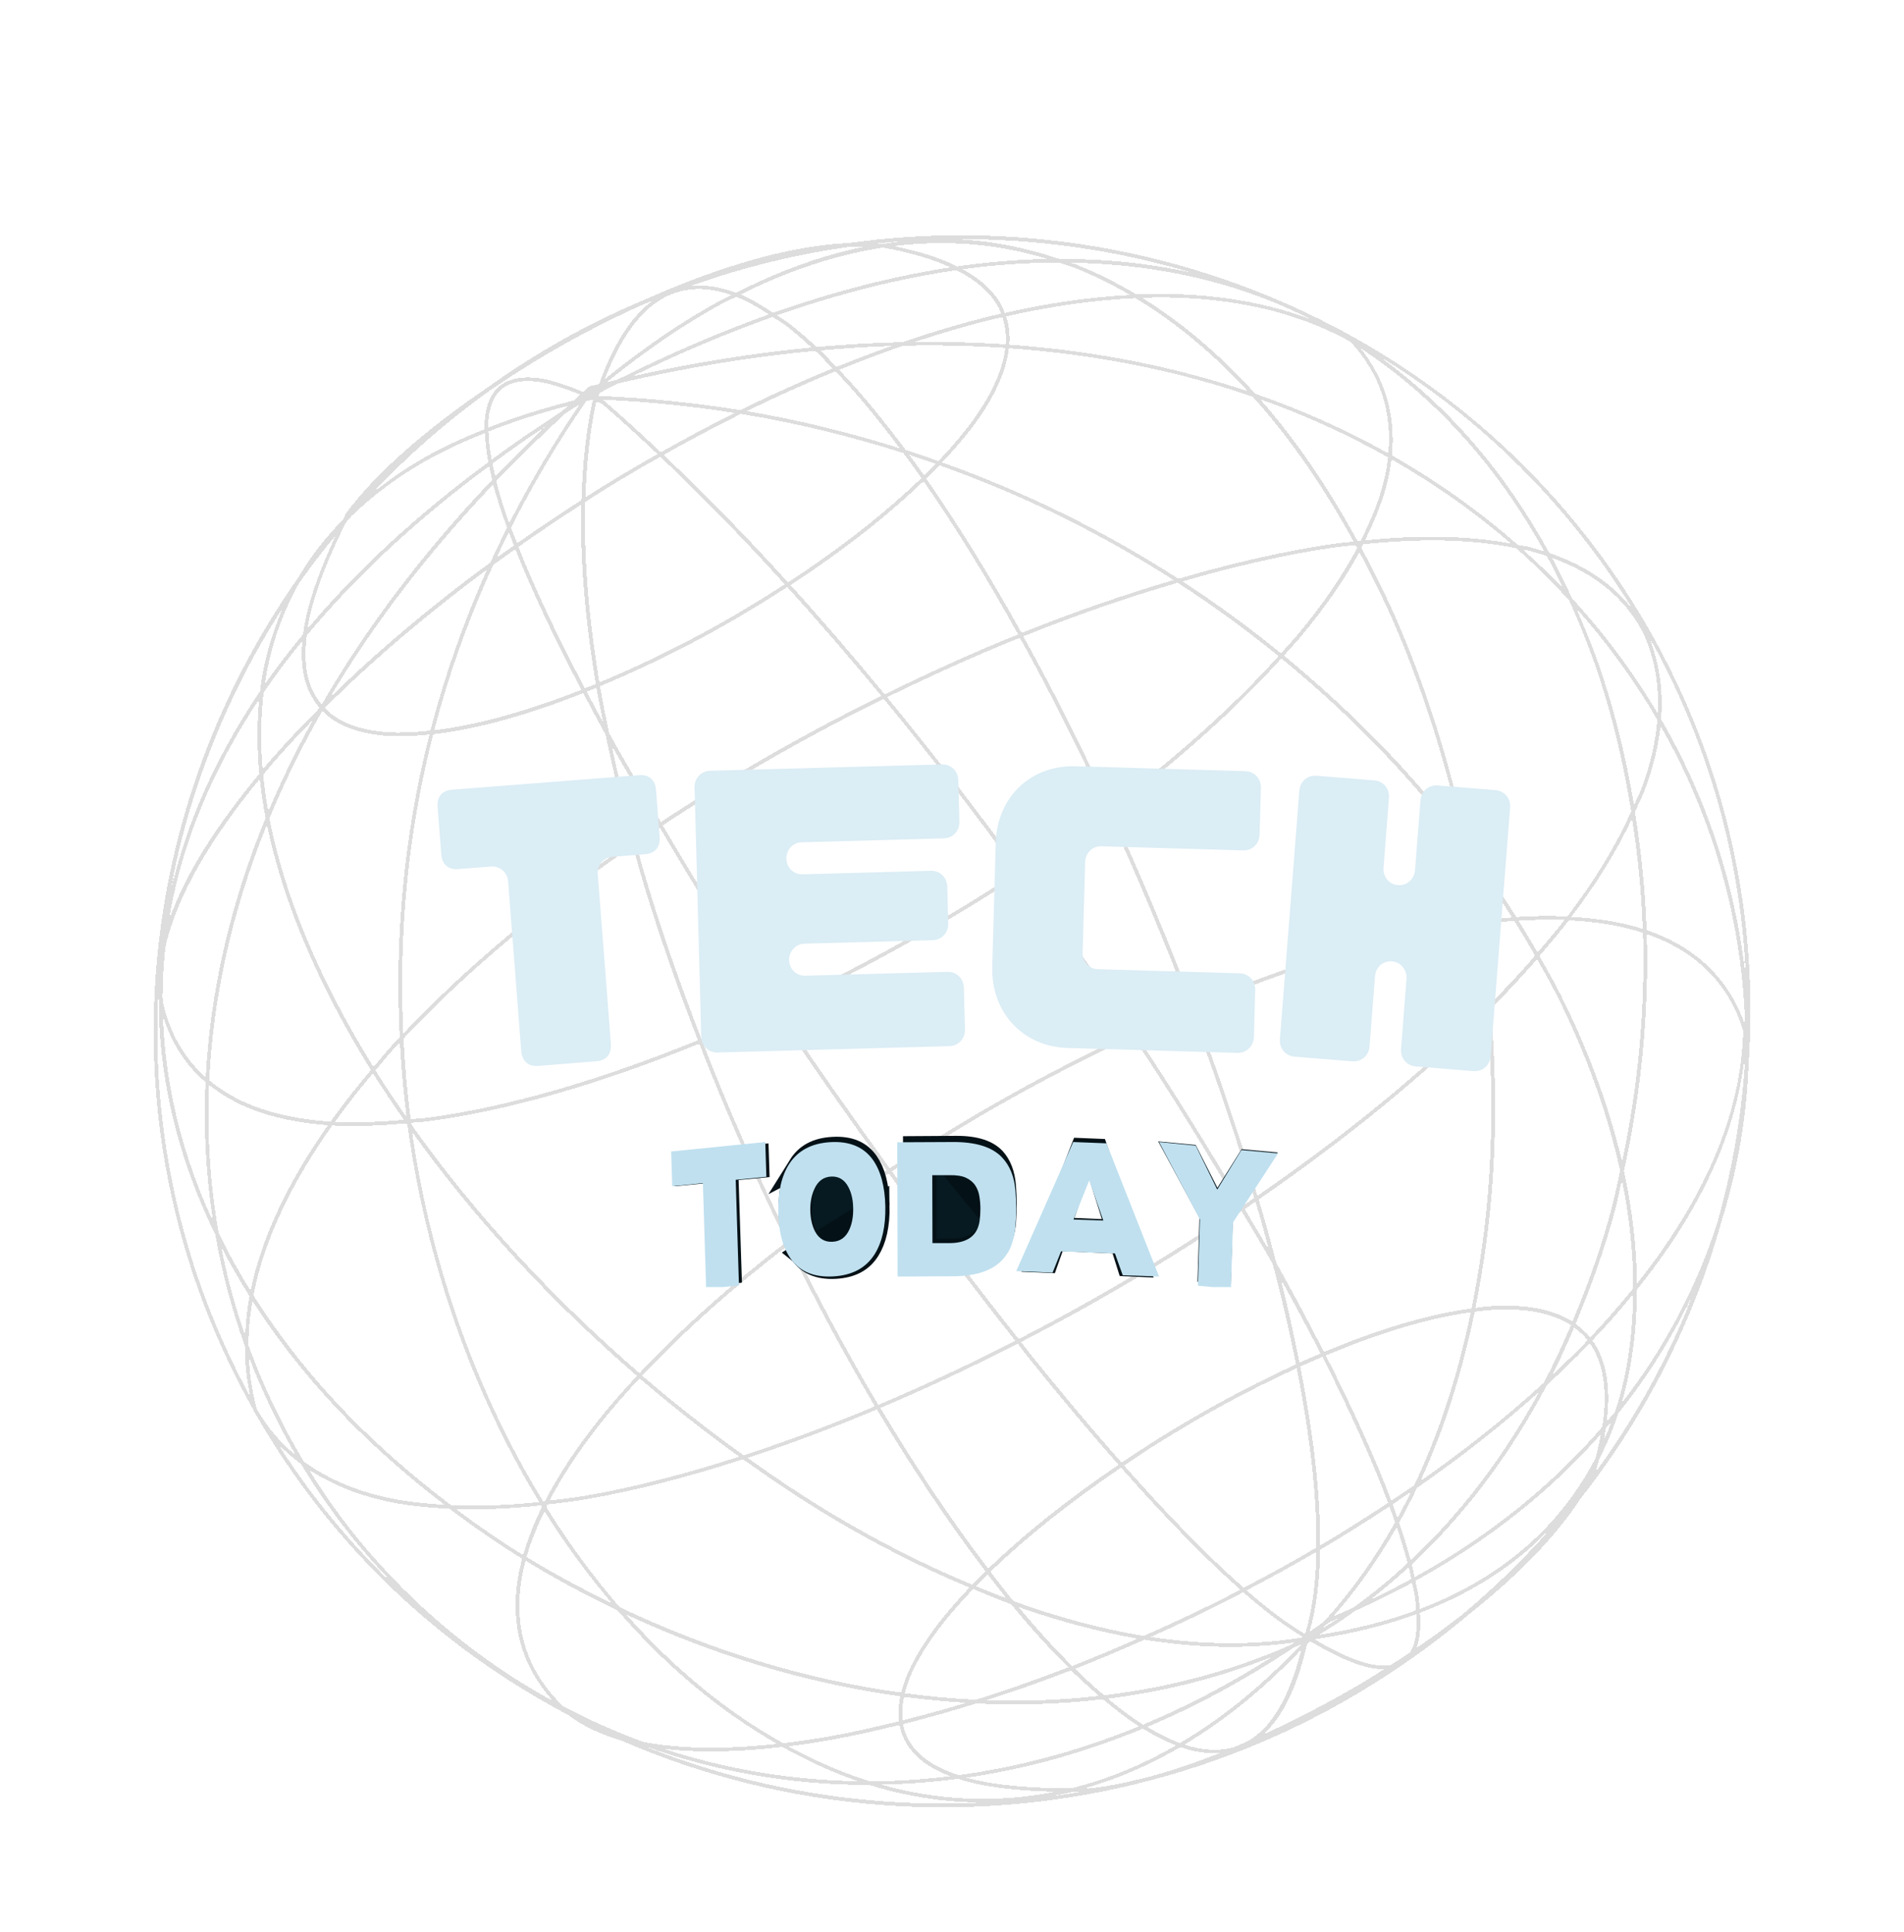 <svg width="138" height="140" viewBox="0 0 138 140" fill="none" xmlns="http://www.w3.org/2000/svg">
<g filter="url(#filter0_d_110_697)">
<path d="M40.626 20.697C38.797 21.73 37.047 22.855 35.376 24.05C30.922 27.061 27.193 30.307 25.081 33.197L25.072 33.21L25.064 33.214C24.985 33.367 24.943 33.491 24.868 33.64C23.572 34.955 22.489 36.365 21.614 37.858C9.335 55.276 7.331 78.627 18.36 98.142C18.364 98.162 18.368 98.183 18.372 98.204L18.389 98.233C18.422 98.295 18.468 98.344 18.501 98.406C18.526 98.448 18.543 98.489 18.568 98.53C24.072 108.099 32.014 115.439 41.197 120.269C42.23 121.063 43.497 121.659 44.972 122.089C56.835 127.262 70.393 128.432 83.364 125.004C88.156 123.739 92.864 121.857 97.376 119.302C98.914 118.433 100.385 117.499 101.81 116.523C101.856 116.49 101.91 116.461 101.951 116.424C103.535 115.328 105.047 114.17 106.493 112.946C109.831 110.308 112.672 107.467 114.518 104.638C119.276 98.609 122.735 91.757 124.764 84.528C124.768 84.508 124.772 84.487 124.78 84.466C125.943 80.774 126.589 76.965 126.735 73.132C127.476 62.43 125.176 51.438 119.439 41.468C113.285 30.778 104.097 22.863 93.531 18.133C93.406 18.079 93.281 18.025 93.156 17.971C83.364 13.671 72.41 12.099 61.576 13.601C61.568 13.601 61.56 13.605 61.556 13.605C57.247 13.787 52.13 15.329 47.056 17.57C44.88 18.476 42.73 19.506 40.626 20.697ZM39.785 21.577C40.681 21.052 41.597 20.54 42.522 20.052C43.868 19.34 45.235 18.683 46.605 18.062C46.843 17.959 47.085 17.868 47.326 17.769C45.793 18.869 44.489 20.891 43.422 23.811C43.41 23.819 43.397 23.827 43.385 23.839C43.176 23.889 42.976 23.926 42.768 23.98L42.735 23.984L42.71 24.005C42.56 24.137 42.418 24.265 42.272 24.398C41.014 23.881 39.876 23.5 38.968 23.393C38.018 23.277 37.235 23.38 36.639 23.695C36.439 23.798 36.255 23.926 36.093 24.079C35.451 24.679 35.143 25.618 35.11 26.829C35.105 26.908 35.13 27.011 35.13 27.094C33.556 27.727 32.068 28.409 30.739 29.166C29.335 29.964 28.101 30.84 26.96 31.763C29.581 28.975 32.51 26.416 35.739 24.133C35.751 24.125 35.764 24.112 35.776 24.104C37.068 23.24 38.397 22.388 39.785 21.577ZM36.764 23.926C37.306 23.645 38.018 23.546 38.935 23.653C39.785 23.757 40.868 24.112 42.06 24.596C41.901 24.737 41.751 24.877 41.593 25.018C39.347 25.58 37.276 26.238 35.393 26.982C35.393 26.941 35.376 26.883 35.376 26.837C35.41 25.667 35.71 24.803 36.281 24.27C36.426 24.137 36.585 24.021 36.764 23.926ZM48.097 17.587C48.38 17.434 48.664 17.314 48.956 17.215C50.206 16.793 51.568 16.872 53.018 17.372C52.781 17.496 52.547 17.591 52.31 17.719C49.547 19.212 46.714 21.143 43.826 23.48C45.001 20.44 46.439 18.488 48.097 17.587ZM50.039 16.723C53.86 15.362 57.751 14.411 61.664 13.873C61.98 13.861 62.268 13.886 62.576 13.89C59.605 14.49 56.518 15.606 53.347 17.215C52.197 16.785 51.089 16.607 50.039 16.723ZM28.081 30.216C27.918 30.381 27.751 30.543 27.589 30.708C27.751 30.543 27.914 30.381 28.081 30.216ZM30.876 29.385C32.172 28.649 33.618 27.991 35.151 27.371C35.172 28.008 35.251 28.711 35.393 29.48C30.051 33.429 25.722 37.477 22.28 41.571C22.605 39.516 23.526 36.948 25.055 33.884C25.197 33.718 25.335 33.557 25.476 33.392C26.993 31.932 28.764 30.58 30.876 29.385ZM35.406 27.263C37.168 26.564 39.089 25.944 41.168 25.402C41.026 25.535 40.885 25.659 40.743 25.791C38.956 26.949 37.239 28.119 35.63 29.302C35.493 28.554 35.418 27.875 35.406 27.263ZM52.431 17.947C52.743 17.777 53.047 17.661 53.355 17.5C54.122 17.798 54.918 18.257 55.726 18.782C52.206 20.039 48.543 21.61 44.726 23.521C44.476 23.579 44.222 23.637 43.968 23.699C46.855 21.362 49.681 19.439 52.431 17.947ZM53.681 17.339C57.251 15.552 60.693 14.444 64.001 13.94C66.001 14.295 67.614 14.783 68.897 15.374C64.856 15.986 60.568 17.07 56.039 18.666C55.239 18.137 54.447 17.657 53.681 17.339ZM42.876 24.224C42.889 24.224 42.901 24.22 42.914 24.216C42.835 24.286 42.751 24.348 42.668 24.418C42.739 24.356 42.801 24.29 42.876 24.224ZM24.368 34.732C23.026 37.581 22.21 40.004 21.968 41.956C20.972 43.159 20.035 44.363 19.193 45.574C19.572 42.998 20.385 40.562 21.647 38.304C22.501 37.081 23.414 35.894 24.368 34.732ZM42.339 24.712C42.351 24.72 42.372 24.724 42.385 24.733C42.314 24.774 42.251 24.824 42.181 24.869C42.176 24.869 42.172 24.869 42.164 24.869C42.226 24.82 42.281 24.766 42.339 24.712ZM43.614 24.05C43.651 24.042 43.689 24.038 43.722 24.026C43.681 24.05 43.639 24.071 43.597 24.092C43.605 24.079 43.61 24.067 43.614 24.05ZM43.051 24.666C43.072 24.658 43.097 24.65 43.118 24.637C43.114 24.65 43.11 24.658 43.105 24.666C43.089 24.666 43.068 24.671 43.051 24.666ZM43.464 24.46C43.918 24.224 44.368 24.001 44.822 23.773C49.785 22.619 54.539 21.842 59.089 21.42C59.505 21.809 59.931 22.264 60.347 22.698C58.11 23.612 55.872 24.621 53.66 25.717C50.326 25.179 46.901 24.828 43.38 24.687C43.406 24.609 43.435 24.538 43.464 24.46ZM42.035 25.274C40.093 28.115 38.389 31.002 36.906 33.917C36.564 32.949 36.272 32.031 36.043 31.18C36.01 31.064 35.997 30.969 35.968 30.853C37.535 29.219 39.197 27.594 40.96 25.973C41.318 25.742 41.668 25.506 42.035 25.274ZM42.493 25.059C42.635 25.026 42.764 24.989 42.91 24.956C42.935 24.968 42.956 24.977 42.98 24.989C42.968 25.043 42.951 25.08 42.935 25.134L42.926 25.134L42.926 25.146C42.46 27.342 42.218 29.728 42.143 32.23C40.556 33.247 39.001 34.297 37.48 35.364C37.335 34.992 37.168 34.608 37.035 34.248C38.601 31.146 40.406 28.074 42.493 25.059ZM45.831 23.265C49.351 21.544 52.739 20.122 56.001 18.964C56.331 19.183 56.651 19.353 56.985 19.609C57.585 20.068 58.197 20.614 58.814 21.18C54.656 21.577 50.331 22.26 45.831 23.265ZM39.581 26.862C38.293 28.078 37.076 29.306 35.901 30.534C35.822 30.208 35.755 29.893 35.693 29.587C36.939 28.674 38.226 27.764 39.581 26.862ZM43.235 25.092C43.38 25.163 43.493 25.192 43.643 25.266C43.647 25.27 43.651 25.27 43.656 25.274C44.98 26.42 46.318 27.644 47.656 28.905C47.264 29.128 46.868 29.343 46.476 29.575C45.289 30.266 44.11 30.977 42.951 31.705C42.776 31.816 42.605 31.932 42.431 32.044C42.514 29.633 42.739 27.33 43.189 25.212C43.201 25.167 43.222 25.138 43.235 25.092ZM43.585 24.956C46.889 25.092 50.11 25.427 53.243 25.919C51.443 26.821 49.66 27.776 47.897 28.769C46.531 27.483 45.172 26.234 43.822 25.068L43.81 25.059L43.793 25.043C43.718 25.006 43.66 24.989 43.585 24.956ZM63.614 13.642C64.26 13.572 64.906 13.505 65.551 13.46C65.047 13.509 64.535 13.596 64.026 13.675C63.976 13.667 63.935 13.654 63.885 13.646L63.876 13.646C63.793 13.638 63.697 13.646 63.614 13.642ZM35.451 29.769C35.522 30.096 35.585 30.419 35.672 30.77C30.543 36.15 26.46 41.609 23.318 47.047C22.831 46.468 22.472 45.769 22.289 44.908C22.114 44.098 22.101 43.139 22.23 42.051C25.676 37.895 30.039 33.781 35.451 29.769ZM64.776 13.832C68.701 13.34 72.426 13.691 75.918 14.762C73.814 14.804 71.63 14.977 69.372 15.3C68.164 14.696 66.635 14.208 64.776 13.832ZM56.314 18.848C60.906 17.239 65.243 16.169 69.322 15.577C70.856 16.355 71.868 17.289 72.41 18.352C72.472 18.476 72.51 18.608 72.56 18.732C72.43 18.761 72.305 18.782 72.18 18.811C69.947 19.344 67.68 20.014 65.406 20.792C63.38 20.837 61.306 20.953 59.185 21.143C58.501 20.506 57.818 19.911 57.147 19.398C56.864 19.183 56.593 19.038 56.314 18.848ZM35.747 31.093C35.76 31.151 35.768 31.196 35.781 31.25C36.035 32.176 36.368 33.181 36.751 34.235C36.331 35.071 35.926 35.91 35.539 36.754C31.243 39.905 27.305 43.225 23.905 46.554C26.96 41.389 30.889 36.208 35.747 31.093ZM67.126 13.381C67.781 13.352 68.435 13.336 69.085 13.328C75.014 13.27 80.889 14.105 86.501 15.792C83.464 15.102 80.214 14.754 76.76 14.758C74.305 13.931 71.755 13.414 69.085 13.328C68.443 13.307 67.781 13.357 67.126 13.381ZM20.535 39.975C19.718 41.832 19.151 43.78 18.872 45.822C18.86 45.909 18.86 46 18.851 46.087C15.314 51.293 13.143 56.533 12.151 61.689C13.41 54.014 16.251 46.608 20.535 39.975ZM21.918 42.427C21.835 43.37 21.868 44.222 22.026 44.962C22.23 45.897 22.622 46.666 23.168 47.295C21.918 48.543 20.726 49.796 19.647 51.037C19.43 51.285 19.243 51.525 19.035 51.773C18.868 49.854 18.889 47.985 19.11 46.178C19.964 44.925 20.897 43.676 21.918 42.427ZM69.776 15.507C72.185 15.176 74.493 15.027 76.726 15.023C77.13 15.159 77.539 15.275 77.939 15.428C79.301 15.966 80.618 16.623 81.901 17.372C78.968 17.525 75.93 17.967 72.826 18.674C72.768 18.526 72.722 18.377 72.647 18.232C72.114 17.186 71.172 16.272 69.776 15.507ZM59.468 21.391C61.218 21.238 62.951 21.118 64.639 21.065C63.301 21.536 61.96 22.045 60.618 22.591C60.235 22.189 59.847 21.755 59.468 21.391ZM36.88 34.566C36.993 34.876 37.13 35.203 37.255 35.526C36.831 35.823 36.401 36.117 35.985 36.419C36.272 35.799 36.572 35.182 36.88 34.566ZM46.61 29.802C47.022 29.563 47.443 29.331 47.86 29.095C50.864 31.936 53.88 35.033 56.88 38.338C54.951 39.587 52.943 40.786 50.897 41.89C48.422 43.23 45.91 44.416 43.443 45.45C42.672 40.827 42.306 36.423 42.414 32.375C42.643 32.23 42.864 32.073 43.097 31.928C44.251 31.2 45.426 30.493 46.61 29.802ZM48.097 28.963C49.943 27.921 51.814 26.924 53.701 25.99C57.785 26.66 61.701 27.627 65.476 28.826C65.91 29.418 66.347 30.009 66.785 30.634C64.114 33.21 60.793 35.803 57.114 38.197C54.118 34.893 51.101 31.804 48.097 28.963ZM42.126 32.561C42.035 36.597 42.414 40.976 43.185 45.558C42.918 45.665 42.656 45.769 42.393 45.872C40.41 42.113 38.768 38.656 37.576 35.625C39.06 34.579 40.576 33.557 42.126 32.561ZM54.118 25.791C56.251 24.749 58.401 23.782 60.551 22.901C62.081 24.497 63.639 26.366 65.214 28.479C61.647 27.363 57.96 26.436 54.118 25.791ZM37.351 35.782C38.543 38.805 40.168 42.245 42.139 45.98C38.272 47.505 34.601 48.543 31.472 48.911C32.514 44.904 33.943 40.897 35.751 36.932C36.281 36.547 36.814 36.163 37.351 35.782ZM60.822 22.797C62.372 22.169 63.918 21.577 65.464 21.048C68.001 20.994 70.464 21.048 72.86 21.209C72.701 22.562 72.106 24.034 71.114 25.576C70.318 26.817 69.251 28.107 68.018 29.405C67.235 29.128 66.439 28.86 65.639 28.603C64.014 26.403 62.406 24.456 60.822 22.797ZM35.297 37.271C33.568 41.133 32.206 45.037 31.193 48.936C29.851 49.081 28.585 49.135 27.489 48.998C26.093 48.829 24.926 48.423 24.043 47.754C23.86 47.617 23.697 47.456 23.539 47.295C26.947 43.9 30.935 40.505 35.297 37.271ZM18.793 46.65C18.614 48.403 18.622 50.214 18.797 52.067C15.701 55.776 13.414 59.374 12.264 62.628C12.31 62.368 12.339 62.107 12.385 61.847C13.335 56.831 15.418 51.724 18.793 46.65ZM66.272 20.783C68.276 20.122 70.268 19.539 72.235 19.067C72.376 19.034 72.518 19.018 72.656 18.985C72.864 19.605 72.943 20.262 72.889 20.953C70.743 20.808 68.539 20.755 66.272 20.783ZM77.572 15.035C82.464 15.11 86.93 15.92 90.947 17.376C91.706 17.649 92.447 17.947 93.172 18.265C93.831 18.55 94.464 18.86 95.097 19.179C91.272 17.698 86.96 17.144 82.368 17.335C80.968 16.503 79.526 15.771 78.035 15.184C77.885 15.122 77.722 15.089 77.572 15.035ZM72.922 18.923C76.139 18.195 79.281 17.736 82.297 17.603C85.231 19.365 87.951 21.652 90.447 24.356C85.206 22.595 79.435 21.42 73.156 20.974C73.21 20.258 73.139 19.572 72.922 18.923ZM23.364 47.501C23.526 47.667 23.693 47.828 23.881 47.969C24.81 48.676 26.026 49.089 27.456 49.263C28.551 49.399 29.801 49.354 31.126 49.222C29.235 56.632 28.614 64.022 28.972 71.159C28.789 71.353 28.589 71.548 28.41 71.746C27.935 72.267 27.518 72.793 27.068 73.314C23.322 67.268 20.655 61.119 19.526 55.3C20.593 52.716 21.872 50.111 23.364 47.501ZM22.689 48.151C21.456 50.375 20.372 52.592 19.443 54.796C19.28 53.903 19.16 53.022 19.072 52.145C19.335 51.835 19.572 51.525 19.847 51.211C20.73 50.197 21.693 49.176 22.689 48.151ZM73.122 21.23C79.56 21.685 85.464 22.905 90.801 24.745C93.535 27.78 95.968 31.341 98.11 35.244C97.647 35.298 97.21 35.327 96.739 35.393C93.176 35.902 89.356 36.787 85.406 37.937C80.206 34.583 74.481 31.717 68.285 29.505C69.493 28.227 70.547 26.949 71.339 25.717C72.343 24.149 72.96 22.636 73.122 21.226L73.122 21.23ZM18.831 52.439C18.93 53.378 19.064 54.316 19.247 55.276C16.61 61.685 15.226 68.004 14.91 74.058C13.405 72.718 12.339 70.948 11.814 68.662C11.789 68.529 11.797 68.38 11.78 68.244C11.789 67.04 11.855 65.829 11.989 64.613C12.789 61.003 15.222 56.81 18.831 52.435L18.831 52.439ZM82.764 17.57C88.385 17.388 93.555 18.348 97.897 20.775C100.072 23.153 100.889 25.882 100.626 28.851C97.647 27.181 94.435 25.729 90.985 24.534C88.472 21.755 85.726 19.398 82.764 17.57ZM65.901 28.951C66.551 29.162 67.189 29.389 67.831 29.612C67.564 29.889 67.264 30.166 66.976 30.448C66.618 29.935 66.26 29.443 65.901 28.951ZM19.347 55.747C20.53 61.512 23.18 67.574 26.885 73.533C25.831 74.773 24.847 76.018 23.956 77.271C21.847 77.126 19.939 76.75 18.293 76.101C17.11 75.633 16.068 75.022 15.164 74.273C15.451 68.302 16.789 62.078 19.347 55.747ZM31.401 49.197C34.601 48.837 38.339 47.778 42.268 46.219C42.789 47.204 43.322 48.204 43.889 49.226C44.418 51.777 45.056 54.378 45.785 57.008C39.501 61.325 33.818 66.027 29.23 70.89C28.897 63.831 29.522 56.52 31.401 49.193L31.401 49.197ZM68.097 29.716C74.235 31.895 79.901 34.723 85.06 38.032C81.472 39.086 77.781 40.36 74.043 41.865C71.772 37.771 69.447 34.004 67.13 30.671C67.456 30.352 67.793 30.034 68.097 29.712L68.097 29.716ZM66.935 30.861C69.235 34.165 71.539 37.903 73.793 41.968C70.576 43.267 67.343 44.727 64.13 46.31C61.876 43.585 59.597 40.93 57.297 38.391C60.956 36.01 64.268 33.433 66.935 30.861ZM42.518 46.116C42.751 46.025 42.989 45.93 43.226 45.831C43.368 46.666 43.56 47.518 43.726 48.361C43.306 47.596 42.914 46.86 42.518 46.116ZM43.485 45.723C45.98 44.681 48.522 43.478 51.026 42.126C53.089 41.009 55.118 39.797 57.064 38.536C59.36 41.071 61.635 43.713 63.885 46.43C62.751 46.993 61.618 47.547 60.493 48.138C58.943 48.949 57.41 49.788 55.889 50.657C53.16 52.215 50.489 53.857 47.901 55.565C46.593 53.373 45.297 51.194 44.147 49.118C43.91 47.977 43.676 46.84 43.485 45.723ZM11.48 67.843C11.489 67.963 11.493 68.082 11.51 68.203C11.464 74.219 12.951 80.033 15.605 85.463C16.097 88.246 16.814 90.938 17.747 93.527C17.747 94.772 17.885 96.008 18.147 97.224C13.085 87.915 10.956 77.776 11.48 67.843ZM44.314 49.974C45.351 51.827 46.518 53.77 47.681 55.714C47.118 56.086 46.572 56.467 46.022 56.843C45.38 54.527 44.797 52.232 44.314 49.974ZM11.806 69.6C12.422 71.593 13.468 73.19 14.893 74.405C14.739 77.871 14.935 81.249 15.447 84.516C13.255 79.785 11.972 74.769 11.806 69.6ZM91.335 24.927C94.647 26.101 97.739 27.52 100.605 29.137C100.56 29.567 100.489 30.001 100.393 30.443C100.072 31.973 99.435 33.566 98.614 35.187C98.543 35.195 98.468 35.203 98.397 35.211C96.322 31.411 93.976 27.921 91.335 24.927ZM98.61 21.23C104.193 24.902 108.63 29.993 111.93 35.96C111.572 35.844 111.214 35.728 110.839 35.633C110.576 35.567 110.276 35.538 110.005 35.48C107.28 33.078 104.235 30.902 100.88 28.996C101.155 26.176 100.455 23.546 98.61 21.23ZM99.726 21.66C107.197 26.188 113.676 32.495 118.476 40.368C117.026 38.375 114.918 36.961 112.293 36.067C109.151 30.319 104.968 25.349 99.726 21.66ZM56.022 50.896C57.539 50.028 59.072 49.184 60.618 48.374C61.755 47.774 62.906 47.208 64.055 46.641C67.397 50.694 70.63 54.924 73.764 59.192C70.989 61.007 68.106 62.744 65.164 64.377C62.243 66.002 59.268 67.516 56.293 68.901C54.347 65.986 52.468 63.079 50.681 60.217C49.743 58.712 48.914 57.273 48.035 55.805C50.622 54.097 53.293 52.451 56.022 50.896ZM64.293 46.521C67.497 44.95 70.714 43.502 73.918 42.208C74.585 43.412 75.247 44.627 75.897 45.876C77.376 48.705 78.818 51.657 80.21 54.668C78.214 56.161 76.139 57.624 73.981 59.039C70.856 54.779 67.63 50.566 64.293 46.521ZM47.814 55.954C48.693 57.422 49.518 58.857 50.456 60.358C52.235 63.211 54.105 66.114 56.043 69.017C54.301 69.823 52.564 70.568 50.835 71.279C49.389 67.545 48.06 63.786 46.931 60.06C46.63 59.076 46.368 58.1 46.093 57.124C46.664 56.731 47.23 56.338 47.814 55.954ZM15.151 74.604C16.039 75.315 17.047 75.902 18.185 76.353C19.822 76.994 21.701 77.379 23.768 77.528C20.951 81.53 18.972 85.57 18.164 89.528C17.318 88.168 16.543 86.778 15.851 85.356C15.243 81.898 14.997 78.301 15.151 74.604ZM45.864 57.285C46.13 58.232 46.385 59.179 46.672 60.135C47.806 63.873 49.135 67.636 50.581 71.374C43.651 74.194 36.893 76.208 31.006 76.982C30.576 77.04 30.18 77.052 29.764 77.093C29.514 75.174 29.347 73.227 29.243 71.258C33.826 66.362 39.539 61.632 45.864 57.285ZM74.168 42.105C77.968 40.579 81.718 39.285 85.36 38.222C87.93 39.884 90.36 41.666 92.664 43.54C89.335 47.241 85.156 50.954 80.426 54.507C79.039 51.508 77.606 48.568 76.135 45.748C75.485 44.507 74.826 43.3 74.168 42.105ZM100.851 29.277C104.018 31.084 106.918 33.135 109.522 35.393C106.443 34.802 102.868 34.744 98.926 35.158C99.718 33.574 100.335 32.011 100.651 30.501C100.739 30.092 100.801 29.683 100.847 29.277L100.851 29.277ZM85.706 38.127C89.564 37.014 93.297 36.154 96.772 35.658C97.276 35.584 97.751 35.555 98.243 35.497C98.285 35.571 98.331 35.637 98.368 35.712C97.285 37.734 95.868 39.801 94.135 41.89C93.735 42.37 93.276 42.853 92.847 43.337C90.593 41.501 88.214 39.756 85.706 38.127ZM28.98 71.527C29.085 73.355 29.243 75.166 29.476 76.953C28.689 75.824 27.922 74.695 27.21 73.553C27.676 73.012 28.11 72.466 28.601 71.924C28.722 71.792 28.86 71.659 28.98 71.527ZM27.026 73.773C27.735 74.897 28.493 76.022 29.272 77.135C27.522 77.296 25.839 77.37 24.28 77.284C25.126 76.109 26.039 74.939 27.026 73.773ZM24.081 77.548C25.743 77.651 27.555 77.565 29.439 77.387C29.472 77.432 29.501 77.482 29.539 77.528C30.922 87.667 34.335 97.042 39.081 104.833C36.818 105.081 34.689 105.139 32.681 105.048C29.01 102.273 25.651 99.196 22.776 95.826C21.151 93.92 19.68 91.922 18.372 89.863C19.143 85.814 21.164 81.667 24.081 77.548ZM98.793 35.439C102.964 34.992 106.726 35.058 109.905 35.728C111.26 36.932 112.53 38.189 113.726 39.491C114.397 40.964 115.01 42.481 115.555 44.032C116.768 47.477 117.635 51.099 118.23 54.804C117.105 57.281 115.576 59.824 113.597 62.405C112.414 62.351 111.189 62.355 109.901 62.446C108.822 60.722 107.647 59.018 106.38 57.335C105.197 51.728 103.53 46.273 101.368 41.24C100.543 39.318 99.63 37.486 98.672 35.699C98.718 35.612 98.747 35.526 98.793 35.439ZM98.531 36.001C99.447 37.726 100.326 39.5 101.122 41.348C103.205 46.195 104.835 51.43 106.01 56.818C102.389 52.087 98.035 47.584 93.055 43.502C93.485 43.019 93.947 42.535 94.347 42.051C96.039 40.012 97.451 37.986 98.531 36.001ZM29.793 77.354C30.214 77.308 30.614 77.3 31.043 77.242C36.964 76.465 43.739 74.451 50.681 71.622C52.585 76.518 54.722 81.348 57.001 85.984C52.98 89.081 49.355 92.286 46.351 95.495C40.176 90.161 34.572 84.132 30.081 77.85C29.98 77.713 29.901 77.573 29.805 77.441C29.801 77.412 29.797 77.383 29.793 77.354ZM29.864 78.011C34.368 84.305 39.976 90.347 46.164 95.694C45.139 96.798 44.164 97.902 43.293 98.998C41.747 100.95 40.472 102.885 39.497 104.771C39.456 104.775 39.41 104.783 39.368 104.791C34.689 97.145 31.297 87.961 29.864 78.011ZM16.026 86.327C16.655 87.543 17.343 88.742 18.085 89.917C17.905 90.888 17.81 91.844 17.772 92.803C17.047 90.711 16.464 88.548 16.026 86.327ZM92.872 43.705C98.001 47.903 102.451 52.555 106.126 57.43C106.497 59.196 106.81 60.97 107.076 62.756C106.73 62.802 106.405 62.822 106.051 62.88C100.085 63.798 93.335 65.928 86.456 68.839C84.651 64.096 82.664 59.349 80.547 54.755C85.31 51.182 89.514 47.439 92.872 43.705ZM110.372 35.815C110.501 35.844 110.647 35.856 110.772 35.889C111.23 36.005 111.676 36.142 112.11 36.286C112.535 37.068 112.943 37.862 113.326 38.668C112.393 37.688 111.401 36.737 110.372 35.815ZM112.489 36.423C115.468 37.498 117.735 39.256 119.068 41.807C119.926 43.651 120.264 45.628 120.155 47.708C118.418 44.768 116.339 41.968 113.943 39.355C113.489 38.358 113.001 37.378 112.489 36.423ZM50.931 71.527C52.681 70.812 54.435 70.055 56.193 69.24C58.797 73.144 61.518 77.002 64.264 80.798C61.81 82.424 59.456 84.103 57.214 85.819C54.943 81.204 52.826 76.398 50.931 71.527ZM80.322 54.916C82.43 59.494 84.41 64.22 86.206 68.947C84.872 69.513 83.535 70.113 82.197 70.742C79.66 66.925 76.939 63.079 74.139 59.258C76.276 57.852 78.339 56.4 80.322 54.916ZM18.297 90.264C19.568 92.245 21.001 94.164 22.568 96C25.372 99.287 28.647 102.302 32.214 105.031C30.639 104.936 29.122 104.771 27.743 104.44C25.543 103.915 23.626 103.071 22.022 101.897C20.43 99.254 19.081 96.438 18.01 93.477C18.01 92.414 18.11 91.347 18.297 90.264ZM56.443 69.129C59.414 67.743 62.38 66.23 65.297 64.609C68.243 62.971 71.135 61.23 73.918 59.411C76.71 63.224 79.418 67.053 81.947 70.857C78.497 72.478 75.051 74.257 71.693 76.192C69.231 77.61 66.831 79.115 64.489 80.654C61.751 76.87 59.043 73.02 56.443 69.129ZM18.035 94.304C18.989 96.802 20.131 99.196 21.456 101.466C20.335 100.544 19.381 99.44 18.635 98.133C18.631 98.125 18.626 98.117 18.622 98.109C18.622 98.105 18.618 98.105 18.618 98.105C18.618 98.1 18.618 98.1 18.614 98.096C18.272 96.852 18.093 95.586 18.035 94.304ZM114.239 40.066C116.501 42.609 118.476 45.322 120.122 48.159C119.993 49.734 119.622 51.359 119.01 53.034C118.851 53.46 118.622 53.903 118.435 54.337C117.839 50.768 116.976 47.278 115.805 43.953C115.335 42.626 114.797 41.34 114.239 40.066ZM119.401 41.923C123.951 49.953 126.264 58.638 126.564 67.293C126.076 62.095 124.697 56.938 122.443 52.054C121.822 50.714 121.139 49.395 120.389 48.101C120.56 45.93 120.255 43.854 119.401 41.923ZM20.114 100.577C20.631 101.127 21.206 101.624 21.814 102.074C22.572 103.327 23.376 104.547 24.239 105.722C25.889 107.971 27.739 110.055 29.743 111.978C26.101 108.687 22.851 104.874 20.114 100.577ZM22.389 102.484C23.914 103.489 25.685 104.225 27.676 104.7C29.18 105.06 30.843 105.234 32.572 105.316C34.268 106.594 36.018 107.81 37.843 108.939C37.714 109.439 37.601 109.935 37.522 110.423C37.005 113.694 37.776 116.713 40.101 119.265C33.956 115.903 28.61 111.222 24.456 105.565C23.726 104.572 23.043 103.538 22.389 102.484ZM120.355 48.597C121.018 49.767 121.639 50.954 122.197 52.162C124.868 57.947 126.314 64.117 126.481 70.278C125.285 66.801 122.776 64.559 119.343 63.389C119.247 60.503 118.947 57.645 118.497 54.829C118.751 54.258 119.047 53.688 119.251 53.125C119.818 51.579 120.193 50.065 120.355 48.597ZM71.822 76.423C75.193 74.484 78.643 72.702 82.101 71.076C84.926 75.34 87.476 79.488 89.847 83.519C86.43 85.831 82.88 88.052 79.235 90.111C77.451 91.124 75.647 92.088 73.835 93.026C70.805 89.222 67.718 85.112 64.647 80.873C66.981 79.335 69.368 77.838 71.822 76.423ZM64.418 81.018C67.481 85.252 70.564 89.346 73.589 93.146C70.289 94.842 66.968 96.392 63.664 97.79C63.597 97.679 63.526 97.575 63.46 97.463C61.347 93.882 59.293 90.041 57.335 86.067C59.585 84.338 61.951 82.651 64.414 81.018L64.418 81.018ZM82.347 70.969C83.668 70.349 84.989 69.753 86.305 69.195C88.047 73.789 89.585 78.371 90.901 82.804C90.626 82.994 90.347 83.184 90.072 83.371C87.706 79.351 85.16 75.216 82.347 70.969ZM86.551 69.096C93.414 66.189 100.151 64.059 106.089 63.141C106.439 63.087 106.764 63.066 107.11 63.021C107.401 65.006 107.622 66.991 107.78 68.988C103.118 73.686 97.397 78.326 91.135 82.647C89.822 78.23 88.285 73.669 86.551 69.096ZM106.497 57.955C107.601 59.444 108.635 60.953 109.593 62.475C108.864 62.529 108.101 62.632 107.343 62.731C107.101 61.127 106.822 59.539 106.497 57.955ZM57.114 86.236C59.072 90.198 61.118 94.023 63.226 97.592C63.289 97.695 63.347 97.794 63.41 97.898C60.193 99.25 57.014 100.437 53.901 101.446C51.38 99.647 48.922 97.72 46.547 95.677C49.526 92.497 53.122 89.313 57.114 86.236ZM46.355 95.867C48.689 97.873 51.105 99.771 53.581 101.545C49.706 102.79 45.939 103.778 42.401 104.382C41.522 104.531 40.681 104.622 39.826 104.729C40.781 102.914 42.005 101.053 43.497 99.167C44.364 98.071 45.331 96.971 46.355 95.867ZM118.293 55.305C118.697 57.939 118.972 60.606 119.064 63.302C117.514 62.806 115.768 62.541 113.889 62.434C115.726 60.023 117.193 57.637 118.293 55.305ZM107.38 62.992C108.176 62.893 108.985 62.777 109.751 62.719C110.272 63.554 110.776 64.394 111.251 65.233C111.11 65.399 110.993 65.56 110.847 65.725C109.968 66.722 109.018 67.723 108.039 68.719C107.88 66.805 107.66 64.898 107.38 62.992ZM33.031 105.333C34.985 105.399 37.043 105.321 39.222 105.072C39.243 105.11 39.264 105.147 39.285 105.18C38.697 106.371 38.243 107.533 37.918 108.678C36.23 107.632 34.605 106.503 33.031 105.333ZM110.064 62.711C111.218 62.636 112.33 62.616 113.397 62.653C112.785 63.439 112.114 64.228 111.439 65.014C111.001 64.245 110.543 63.476 110.064 62.711ZM113.714 62.682C115.676 62.781 117.489 63.066 119.085 63.587C119.251 69.145 118.718 74.753 117.568 80.182C116.63 76.192 115.13 72.098 113.085 68.02C112.622 67.103 112.093 66.184 111.576 65.266C112.318 64.402 113.051 63.542 113.714 62.682ZM39.672 105.01C40.589 104.899 41.505 104.799 42.456 104.634C46.06 104.018 49.901 103.009 53.851 101.735C55.993 103.261 58.164 104.721 60.372 106.036C63.635 107.979 66.947 109.642 70.26 111.031C68.126 113.277 66.522 115.456 65.71 117.437C65.543 117.846 65.422 118.247 65.322 118.64C58.314 117.685 51.376 115.526 44.914 112.45C43.085 110.328 41.364 108.013 39.793 105.515C39.722 105.407 39.668 105.287 39.597 105.18C39.626 105.122 39.643 105.068 39.672 105.01ZM39.468 105.486C39.501 105.54 39.531 105.602 39.564 105.66C41.039 107.996 42.651 110.159 44.347 112.173C42.23 111.139 40.16 110.039 38.164 108.811C38.468 107.731 38.922 106.615 39.468 105.486ZM111.393 65.486C111.893 66.371 112.401 67.251 112.847 68.14C114.985 72.404 116.51 76.68 117.426 80.827C117.222 81.737 117.047 82.655 116.806 83.557C116.056 86.373 115.085 89.106 113.968 91.753C112.414 90.773 110.26 90.463 107.735 90.665C107.476 90.686 107.197 90.744 106.935 90.777C107.526 87.832 107.951 84.805 108.172 81.712C108.468 77.569 108.401 73.326 108.068 69.083C109.118 68.025 110.118 66.958 111.055 65.899C111.176 65.758 111.276 65.622 111.393 65.481L111.393 65.486ZM107.814 69.327C108.131 73.483 108.189 77.639 107.901 81.696C107.681 84.81 107.251 87.853 106.655 90.814C103.485 91.223 99.81 92.344 95.96 93.965C94.901 91.889 93.764 89.751 92.51 87.514C92.206 86.356 91.897 85.194 91.555 84.007C91.451 83.648 91.331 83.275 91.226 82.912C97.456 78.615 103.147 74.004 107.814 69.327ZM38.089 109.079C40.235 110.394 42.468 111.59 44.76 112.681C48.243 116.713 52.156 119.976 56.318 122.354C52.66 122.759 49.38 122.734 46.664 122.225C44.647 121.494 42.697 120.621 40.814 119.633C38.126 117.023 37.251 113.909 37.793 110.461C37.868 110.006 37.968 109.543 38.089 109.079ZM119.355 63.678C122.776 64.874 125.23 67.107 126.343 70.659C126.214 76.953 123.301 83.172 118.643 89.015C118.622 86.377 118.314 83.648 117.701 80.848C118.943 75.241 119.522 69.435 119.355 63.678ZM54.181 101.636C57.251 100.631 60.385 99.453 63.556 98.121C66.147 102.467 68.801 106.42 71.43 109.861C71.097 110.184 70.772 110.506 70.464 110.825C67.13 109.431 63.797 107.76 60.514 105.804C58.368 104.531 56.26 103.112 54.181 101.636ZM63.81 98.013C67.118 96.616 70.447 95.057 73.755 93.357C73.981 93.642 74.214 93.961 74.439 94.242C76.722 97.083 78.935 99.721 81.068 102.136C77.51 104.547 74.26 107.119 71.626 109.663C69.022 106.251 66.38 102.327 63.81 98.013ZM90.993 83.073C91.093 83.408 91.201 83.751 91.297 84.086C91.543 84.938 91.755 85.765 91.985 86.604C91.43 85.628 90.797 84.607 90.214 83.606C90.472 83.428 90.735 83.251 90.993 83.073ZM89.989 83.755C90.71 84.983 91.497 86.253 92.168 87.448C92.197 87.502 92.222 87.551 92.251 87.605C92.91 90.107 93.472 92.526 93.935 94.858C91.43 96.004 88.893 97.315 86.406 98.766C85.339 99.386 84.281 100.032 83.243 100.693C82.581 101.115 81.939 101.549 81.293 101.983C79.16 99.564 76.939 96.922 74.651 94.077C74.439 93.808 74.214 93.506 74.001 93.237C75.801 92.307 77.597 91.347 79.376 90.343C83.018 88.279 86.572 86.063 89.989 83.755ZM45.397 112.987C51.701 115.923 58.447 117.974 65.26 118.909C65.126 119.538 65.089 120.141 65.16 120.716C63.464 121.134 61.801 121.514 60.201 121.8C59.022 122.01 57.876 122.176 56.76 122.308C52.681 120.03 48.843 116.879 45.397 112.987ZM92.822 88.66C93.847 90.512 94.822 92.328 95.71 94.069C95.201 94.284 94.697 94.507 94.185 94.738C93.789 92.77 93.351 90.752 92.822 88.66ZM126.501 71.978C126.497 72.329 126.485 72.677 126.472 73.028C126.205 76.924 125.547 80.782 124.485 84.541C124.476 84.557 124.472 84.578 124.468 84.595C122.989 89.21 120.672 93.634 117.526 97.683C118.293 95.111 118.631 92.336 118.643 89.441C123.126 83.896 126.018 77.991 126.497 71.978L126.501 71.978ZM86.543 98.994C89.001 97.559 91.514 96.268 93.985 95.135C94.939 99.994 95.46 104.427 95.41 108.137C93.68 109.154 91.918 110.122 90.143 111.048C87.597 108.802 84.651 105.784 81.472 102.19C82.11 101.764 82.735 101.33 83.385 100.916C84.422 100.255 85.481 99.614 86.543 98.994ZM117.555 81.493C118.105 84.189 118.376 86.815 118.376 89.35C117.401 90.549 116.368 91.74 115.256 92.906C114.951 92.526 114.585 92.212 114.193 91.93C115.326 89.251 116.31 86.48 117.072 83.627C117.26 82.924 117.389 82.204 117.555 81.493ZM81.251 102.339C84.41 105.912 87.339 108.926 89.893 111.18C89.522 111.375 89.151 111.577 88.776 111.767C86.831 112.752 84.864 113.661 82.901 114.534C79.805 114.025 76.639 113.165 73.451 112.011C72.901 111.337 72.343 110.61 71.789 109.886C74.422 107.339 77.685 104.758 81.251 102.339ZM94.239 95.011C94.776 94.772 95.31 94.54 95.843 94.312C97.831 98.22 99.447 101.801 100.606 104.89C98.993 105.957 97.356 106.995 95.676 107.988C95.714 104.258 95.193 99.845 94.239 95.011ZM96.093 94.209C99.885 92.617 103.493 91.505 106.601 91.087C105.681 95.545 104.326 99.779 102.493 103.633C101.951 104.01 101.393 104.369 100.839 104.737C99.68 101.648 98.064 98.092 96.093 94.209ZM46.651 122.498C46.668 122.503 46.685 122.507 46.701 122.507C51.81 124.347 57.301 125.343 63.01 125.331C63.564 125.505 64.118 125.662 64.676 125.798C66.856 126.336 69.072 126.605 71.31 126.605C62.831 127.035 54.41 125.612 46.651 122.498ZM48.101 122.713C50.626 123.011 53.526 122.953 56.706 122.577C58.497 123.569 60.322 124.425 62.193 125.062C57.293 124.988 52.556 124.173 48.101 122.713ZM71.593 110.08C72.043 110.663 72.497 111.255 72.943 111.809C72.21 111.536 71.476 111.238 70.743 110.936C71.018 110.651 71.301 110.366 71.593 110.08ZM70.535 111.135C71.451 111.515 72.368 111.904 73.281 112.235C74.685 113.947 76.072 115.46 77.426 116.812C75.172 117.681 72.93 118.471 70.735 119.157C69.018 119.079 67.297 118.913 65.581 118.686C65.676 118.313 65.789 117.933 65.951 117.536C66.751 115.584 68.376 113.393 70.535 111.135ZM106.885 91.05C107.172 91.013 107.481 90.959 107.76 90.938C110.276 90.736 112.376 91.058 113.864 92.017C113.255 93.436 112.61 94.834 111.897 96.186C109.164 98.683 106.151 101.078 102.943 103.323C104.697 99.539 105.989 95.396 106.885 91.05ZM73.826 112.441C76.731 113.467 79.618 114.24 82.456 114.732C80.868 115.427 79.289 116.097 77.71 116.713C76.439 115.452 75.143 114.029 73.826 112.441ZM57.147 122.536C58.156 122.407 59.193 122.25 60.251 122.06C61.847 121.779 63.505 121.403 65.193 120.985C65.393 122.039 65.976 122.966 66.993 123.714C67.505 124.09 68.13 124.413 68.864 124.698C66.91 124.938 64.976 125.066 63.064 125.075C61.051 124.45 59.072 123.578 57.147 122.536ZM65.522 118.95C67.031 119.149 68.535 119.285 70.043 119.376C68.472 119.856 66.939 120.269 65.422 120.65C65.36 120.116 65.397 119.55 65.522 118.95ZM114.093 92.187C114.456 92.452 114.789 92.749 115.068 93.101C114.96 93.213 114.872 93.324 114.764 93.436C114.047 94.168 113.289 94.887 112.522 95.607C113.089 94.49 113.597 93.341 114.093 92.187ZM118.372 89.772C118.33 92.691 117.96 95.491 117.135 98.063C117.11 98.146 117.076 98.228 117.047 98.311C116.856 98.551 116.643 98.783 116.443 99.018C116.776 96.417 116.389 94.478 115.41 93.121C116.464 92.026 117.443 90.905 118.372 89.772ZM65.451 120.923C67.185 120.489 68.947 119.997 70.751 119.43C73.839 119.575 76.91 119.48 79.939 119.12C80.826 119.868 81.701 120.542 82.547 121.084C78.156 122.887 73.776 124.041 69.476 124.62C68.535 124.31 67.755 123.937 67.156 123.499C66.176 122.784 65.635 121.915 65.451 120.923ZM115.222 93.328C116.176 94.685 116.547 96.653 116.131 99.386C112.56 103.538 108.039 107.235 102.535 110.279C102.464 109.969 102.414 109.675 102.326 109.344C106.281 105.66 109.543 101.231 112.126 96.339C113.105 95.445 114.051 94.54 114.956 93.618C115.047 93.523 115.126 93.423 115.222 93.328ZM122.851 89.425C121.064 94.097 118.647 98.559 115.647 102.674L115.647 102.662C115.743 102.347 115.81 102.058 115.889 101.756C116.443 100.685 116.91 99.564 117.297 98.398C119.564 95.578 121.41 92.563 122.851 89.425ZM71.476 119.198C73.501 118.549 75.555 117.83 77.626 117.027C78.314 117.701 78.993 118.309 79.66 118.88C76.96 119.186 74.222 119.294 71.476 119.198ZM111.556 96.847C109.064 101.425 105.96 105.564 102.247 109.055C102.018 108.207 101.739 107.289 101.406 106.325C101.864 105.507 102.297 104.663 102.71 103.803C105.868 101.611 108.835 99.283 111.556 96.847ZM77.914 116.92C79.585 116.267 81.264 115.551 82.943 114.807C86.701 115.411 90.36 115.506 93.831 115.001C93.743 115.059 93.66 115.117 93.576 115.175C89.268 117.077 84.706 118.272 80.026 118.835C79.335 118.247 78.63 117.619 77.914 116.916L77.914 116.92ZM63.91 125.306C65.726 125.269 67.568 125.133 69.426 124.884C71.16 125.455 73.535 125.761 76.472 125.823C72.518 126.613 68.572 126.485 64.739 125.542C64.46 125.472 64.185 125.385 63.91 125.306ZM83.401 114.608C85.239 113.785 87.076 112.925 88.897 112.003C89.301 111.8 89.701 111.577 90.106 111.366C91.706 112.764 93.156 113.868 94.41 114.588C94.38 114.612 94.347 114.633 94.318 114.658C90.851 115.224 87.18 115.183 83.401 114.608ZM102.268 104.096C101.956 104.737 101.626 105.37 101.285 105.99C101.168 105.664 101.06 105.337 100.935 104.994C101.381 104.7 101.826 104.398 102.268 104.096ZM100.701 105.151C100.847 105.548 100.976 105.933 101.106 106.313C99.626 108.951 97.897 111.375 95.914 113.533C95.589 113.773 95.255 113.996 94.926 114.228C94.93 114.215 94.935 114.203 94.939 114.191C94.939 114.186 94.935 114.182 94.935 114.178C95.41 112.503 95.647 110.514 95.689 108.285C97.393 107.281 99.064 106.234 100.701 105.151ZM90.351 111.234C92.06 110.341 93.751 109.414 95.414 108.438C95.368 110.597 95.13 112.508 94.676 114.116L94.676 114.124L94.668 114.129C94.651 114.228 94.622 114.298 94.601 114.397C93.376 113.699 91.939 112.619 90.351 111.234ZM101.231 106.648C101.543 107.57 101.81 108.447 102.022 109.257C100.776 110.415 99.456 111.494 98.072 112.495C97.597 112.706 97.122 112.921 96.635 113.124C98.368 111.155 99.901 108.988 101.231 106.648ZM70.051 124.806C74.264 124.194 78.543 123.028 82.835 121.25C83.66 121.758 84.464 122.172 85.239 122.465C82.735 123.913 80.206 124.938 77.668 125.567C74.489 125.579 71.922 125.331 70.051 124.806ZM80.297 119.079C84.401 118.566 88.406 117.565 92.239 116.031C89.122 118.016 85.985 119.653 82.851 120.96C82.822 120.939 82.793 120.931 82.764 120.91C81.964 120.402 81.139 119.773 80.297 119.079ZM116.806 98.994C116.618 99.502 116.414 100.007 116.193 100.499C116.264 100.156 116.339 99.804 116.393 99.477C116.531 99.316 116.668 99.155 116.806 98.994ZM116.035 99.903C115.935 100.453 115.801 101.036 115.643 101.644C113.164 106.454 108.976 110.283 102.893 112.59C102.868 112.284 102.868 112.003 102.818 111.668C102.764 111.321 102.664 110.92 102.585 110.543C107.997 107.566 112.476 103.956 116.035 99.903ZM102.11 109.547C102.189 109.853 102.222 110.117 102.285 110.411C101.306 110.944 100.297 111.461 99.255 111.953C100.247 111.193 101.193 110.39 102.11 109.547ZM96.38 113.529C96.393 113.525 96.401 113.517 96.41 113.512C96.626 113.421 96.831 113.326 97.043 113.24C96.656 113.496 96.26 113.736 95.864 113.98C95.939 113.901 96.005 113.818 96.081 113.736C96.18 113.665 96.281 113.599 96.38 113.529ZM83.156 121.125C86.676 119.641 90.201 117.751 93.697 115.415C93.918 115.315 94.143 115.216 94.364 115.113C94.206 115.266 94.055 115.427 93.893 115.58L93.885 115.58C91.168 118.409 88.368 120.621 85.526 122.296C84.768 122.027 83.976 121.618 83.156 121.125ZM94.956 114.534C94.947 114.542 94.939 114.555 94.926 114.563C94.922 114.567 94.914 114.567 94.906 114.567C94.922 114.555 94.939 114.546 94.956 114.534ZM98.214 112.718C99.647 112.078 101.022 111.399 102.343 110.684C102.41 111.023 102.506 111.391 102.551 111.705C102.606 112.061 102.606 112.363 102.631 112.685C100.518 113.463 98.176 114.062 95.606 114.455C96.501 113.909 97.372 113.33 98.214 112.718ZM94.947 114.906C96.418 115.783 97.689 116.395 98.739 116.697C99.322 116.866 99.847 116.945 100.31 116.949C99.943 117.18 99.581 117.424 99.21 117.648C96.693 119.161 94.097 120.522 91.551 121.68C92.947 120.427 94.026 118.272 94.731 115.121C94.801 115.047 94.872 114.976 94.947 114.906ZM95.268 114.778C97.981 114.385 100.435 113.769 102.656 112.954C102.689 113.69 102.672 114.36 102.543 114.881C102.46 115.224 102.339 115.506 102.181 115.75C101.726 116.056 101.26 116.345 100.797 116.643C100.264 116.73 99.614 116.676 98.818 116.444C97.847 116.167 96.643 115.584 95.268 114.778ZM114.66 103.852C114.543 104.047 114.456 104.237 114.331 104.431C114.101 104.717 113.864 104.998 113.631 105.283C113.997 104.82 114.335 104.34 114.66 103.852ZM94.314 115.53C93.435 119.083 92.085 121.274 90.356 122.205C90.043 122.337 89.739 122.469 89.43 122.598C88.351 122.908 87.143 122.829 85.839 122.412C88.639 120.737 91.397 118.553 94.072 115.774C94.076 115.77 94.076 115.766 94.081 115.762C94.16 115.688 94.235 115.605 94.314 115.53ZM76.151 126.158C76.664 126.063 77.176 125.964 77.693 125.836C77.893 125.836 78.068 125.844 78.276 125.844C77.564 125.964 76.86 126.063 76.151 126.158ZM113.231 105.767C111.064 108.356 108.639 110.771 105.981 112.991C104.91 113.827 103.797 114.641 102.643 115.427C102.706 115.278 102.764 115.121 102.806 114.947C102.947 114.373 102.96 113.649 102.914 112.859C107.293 111.209 110.714 108.782 113.231 105.767ZM78.601 125.579C80.93 124.922 83.251 123.933 85.547 122.589C86.551 122.937 87.51 123.081 88.406 123.024C86.672 123.71 84.993 124.277 83.418 124.707C83.21 124.76 83.001 124.81 82.793 124.864C81.397 125.215 80.081 125.476 78.906 125.583C78.901 125.583 78.897 125.583 78.897 125.583C78.789 125.587 78.71 125.579 78.601 125.579Z" fill="#D9D9D9" shape-rendering="crispEdges"/>
<path d="M69.085 13.328C68.435 13.336 67.781 13.352 67.126 13.381C67.781 13.357 68.443 13.307 69.085 13.328ZM69.085 13.328C75.014 13.27 80.889 14.105 86.501 15.792C83.464 15.102 80.214 14.754 76.76 14.758C74.305 13.931 71.755 13.414 69.085 13.328ZM40.626 20.697C38.797 21.73 37.047 22.855 35.376 24.05C30.922 27.061 27.193 30.307 25.081 33.197L25.072 33.21L25.064 33.214C24.985 33.367 24.943 33.491 24.868 33.64C23.572 34.955 22.489 36.365 21.614 37.858C9.335 55.276 7.331 78.627 18.36 98.142C18.364 98.162 18.368 98.183 18.372 98.204L18.389 98.233C18.422 98.295 18.468 98.344 18.501 98.406C18.526 98.448 18.543 98.489 18.568 98.53C24.072 108.099 32.014 115.439 41.197 120.269C42.23 121.063 43.497 121.659 44.972 122.089C56.835 127.262 70.393 128.432 83.364 125.004C88.156 123.739 92.864 121.857 97.376 119.302C98.914 118.433 100.385 117.499 101.81 116.523C101.856 116.49 101.91 116.461 101.951 116.424C103.535 115.328 105.047 114.17 106.493 112.946C109.831 110.308 112.672 107.467 114.518 104.638C119.276 98.609 122.735 91.757 124.764 84.528C124.768 84.508 124.772 84.487 124.78 84.466C125.943 80.774 126.589 76.965 126.735 73.132C127.476 62.43 125.176 51.438 119.439 41.468C113.285 30.778 104.097 22.863 93.531 18.133C93.406 18.079 93.281 18.025 93.156 17.971C83.364 13.671 72.41 12.099 61.576 13.601C61.568 13.601 61.56 13.605 61.556 13.605C57.247 13.787 52.13 15.329 47.056 17.57C44.88 18.476 42.73 19.506 40.626 20.697ZM39.785 21.577C40.681 21.052 41.597 20.54 42.522 20.052C43.868 19.34 45.235 18.683 46.605 18.062C46.843 17.959 47.085 17.868 47.326 17.769C45.793 18.869 44.489 20.891 43.422 23.811C43.41 23.819 43.397 23.827 43.385 23.839C43.176 23.889 42.976 23.926 42.768 23.98L42.735 23.984L42.71 24.005C42.56 24.137 42.418 24.265 42.272 24.398C41.014 23.881 39.876 23.5 38.968 23.393C38.018 23.277 37.235 23.38 36.639 23.695C36.439 23.798 36.255 23.926 36.093 24.079C35.451 24.679 35.143 25.618 35.11 26.829C35.105 26.908 35.13 27.011 35.13 27.094C33.556 27.727 32.068 28.409 30.739 29.166C29.335 29.964 28.101 30.84 26.96 31.763C29.581 28.975 32.51 26.416 35.739 24.133C35.751 24.125 35.764 24.112 35.776 24.104C37.068 23.24 38.397 22.388 39.785 21.577ZM36.764 23.926C37.306 23.645 38.018 23.546 38.935 23.653C39.785 23.757 40.868 24.112 42.06 24.596C41.901 24.737 41.751 24.877 41.593 25.018C39.347 25.58 37.276 26.238 35.393 26.982C35.393 26.941 35.376 26.883 35.376 26.837C35.41 25.667 35.71 24.803 36.281 24.27C36.426 24.137 36.585 24.021 36.764 23.926ZM48.097 17.587C48.38 17.434 48.664 17.314 48.956 17.215C50.206 16.793 51.568 16.872 53.018 17.372C52.781 17.496 52.547 17.591 52.31 17.719C49.547 19.212 46.714 21.143 43.826 23.48C45.001 20.44 46.439 18.488 48.097 17.587ZM50.039 16.723C53.86 15.362 57.751 14.411 61.664 13.873C61.98 13.861 62.268 13.886 62.576 13.89C59.605 14.49 56.518 15.606 53.347 17.215C52.197 16.785 51.089 16.607 50.039 16.723ZM28.081 30.216C27.918 30.381 27.751 30.543 27.589 30.708C27.751 30.543 27.914 30.381 28.081 30.216ZM30.876 29.385C32.172 28.649 33.618 27.991 35.151 27.371C35.172 28.008 35.251 28.711 35.393 29.48C30.051 33.429 25.722 37.477 22.28 41.571C22.605 39.516 23.526 36.948 25.055 33.884C25.197 33.718 25.335 33.557 25.476 33.392C26.993 31.932 28.764 30.58 30.876 29.385ZM35.406 27.263C37.168 26.564 39.089 25.944 41.168 25.402C41.026 25.535 40.885 25.659 40.743 25.791C38.956 26.949 37.239 28.119 35.63 29.302C35.493 28.554 35.418 27.875 35.406 27.263ZM52.431 17.947C52.743 17.777 53.047 17.661 53.355 17.5C54.122 17.798 54.918 18.257 55.726 18.782C52.206 20.039 48.543 21.61 44.726 23.521C44.476 23.579 44.222 23.637 43.968 23.699C46.855 21.362 49.681 19.439 52.431 17.947ZM53.681 17.339C57.251 15.552 60.693 14.444 64.001 13.94C66.001 14.295 67.614 14.783 68.897 15.374C64.856 15.986 60.568 17.07 56.039 18.666C55.239 18.137 54.447 17.657 53.681 17.339ZM42.876 24.224C42.889 24.224 42.901 24.22 42.914 24.216C42.835 24.286 42.751 24.348 42.668 24.418C42.739 24.356 42.801 24.29 42.876 24.224ZM24.368 34.732C23.026 37.581 22.21 40.004 21.968 41.956C20.972 43.159 20.035 44.363 19.193 45.574C19.572 42.998 20.385 40.562 21.647 38.304C22.501 37.081 23.414 35.894 24.368 34.732ZM42.339 24.712C42.351 24.72 42.372 24.724 42.385 24.733C42.314 24.774 42.251 24.824 42.181 24.869C42.176 24.869 42.172 24.869 42.164 24.869C42.226 24.82 42.281 24.766 42.339 24.712ZM43.614 24.05C43.651 24.042 43.689 24.038 43.722 24.026C43.681 24.05 43.639 24.071 43.597 24.092C43.605 24.079 43.61 24.067 43.614 24.05ZM43.051 24.666C43.072 24.658 43.097 24.65 43.118 24.637C43.114 24.65 43.11 24.658 43.105 24.666C43.089 24.666 43.068 24.671 43.051 24.666ZM43.464 24.46C43.918 24.224 44.368 24.001 44.822 23.773C49.785 22.619 54.539 21.842 59.089 21.42C59.505 21.809 59.931 22.264 60.347 22.698C58.11 23.612 55.872 24.621 53.66 25.717C50.326 25.179 46.901 24.828 43.38 24.687C43.406 24.609 43.435 24.538 43.464 24.46ZM42.035 25.274C40.093 28.115 38.389 31.002 36.906 33.917C36.564 32.949 36.272 32.031 36.043 31.18C36.01 31.064 35.997 30.969 35.968 30.853C37.535 29.219 39.197 27.594 40.96 25.973C41.318 25.742 41.668 25.506 42.035 25.274ZM42.493 25.059C42.635 25.026 42.764 24.989 42.91 24.956C42.935 24.968 42.956 24.977 42.98 24.989C42.968 25.043 42.951 25.08 42.935 25.134L42.926 25.134L42.926 25.146C42.46 27.342 42.218 29.728 42.143 32.23C40.556 33.247 39.001 34.297 37.48 35.364C37.335 34.992 37.168 34.608 37.035 34.248C38.601 31.146 40.406 28.074 42.493 25.059ZM45.831 23.265C49.351 21.544 52.739 20.122 56.001 18.964C56.331 19.183 56.651 19.353 56.985 19.609C57.585 20.068 58.197 20.614 58.814 21.18C54.656 21.577 50.331 22.26 45.831 23.265ZM39.581 26.862C38.293 28.078 37.076 29.306 35.901 30.534C35.822 30.208 35.755 29.893 35.693 29.587C36.939 28.674 38.226 27.764 39.581 26.862ZM43.235 25.092C43.38 25.163 43.493 25.192 43.643 25.266C43.647 25.27 43.651 25.27 43.656 25.274C44.98 26.42 46.318 27.644 47.656 28.905C47.264 29.128 46.868 29.343 46.476 29.575C45.289 30.266 44.11 30.977 42.951 31.705C42.776 31.816 42.605 31.932 42.431 32.044C42.514 29.633 42.739 27.33 43.189 25.212C43.201 25.167 43.222 25.138 43.235 25.092ZM43.585 24.956C46.889 25.092 50.11 25.427 53.243 25.919C51.443 26.821 49.66 27.776 47.897 28.769C46.531 27.483 45.172 26.234 43.822 25.068L43.81 25.059L43.793 25.043C43.718 25.006 43.66 24.989 43.585 24.956ZM63.614 13.642C64.26 13.572 64.906 13.505 65.551 13.46C65.047 13.509 64.535 13.596 64.026 13.675C63.976 13.667 63.935 13.654 63.885 13.646L63.876 13.646C63.793 13.638 63.697 13.646 63.614 13.642ZM35.451 29.769C35.522 30.096 35.585 30.419 35.672 30.77C30.543 36.15 26.46 41.609 23.318 47.047C22.831 46.468 22.472 45.769 22.289 44.908C22.114 44.098 22.101 43.139 22.23 42.051C25.676 37.895 30.039 33.781 35.451 29.769ZM64.776 13.832C68.701 13.34 72.426 13.691 75.918 14.762C73.814 14.804 71.63 14.977 69.372 15.3C68.164 14.696 66.635 14.208 64.776 13.832ZM56.314 18.848C60.906 17.239 65.243 16.169 69.322 15.577C70.856 16.355 71.868 17.289 72.41 18.352C72.472 18.476 72.51 18.608 72.56 18.732C72.43 18.761 72.305 18.782 72.18 18.811C69.947 19.344 67.68 20.014 65.406 20.792C63.38 20.837 61.306 20.953 59.185 21.143C58.501 20.506 57.818 19.911 57.147 19.398C56.864 19.183 56.593 19.038 56.314 18.848ZM35.747 31.093C35.76 31.151 35.768 31.196 35.781 31.25C36.035 32.176 36.368 33.181 36.751 34.235C36.331 35.071 35.926 35.91 35.539 36.754C31.243 39.905 27.305 43.225 23.905 46.554C26.96 41.389 30.889 36.208 35.747 31.093ZM20.535 39.975C19.718 41.832 19.151 43.78 18.872 45.822C18.86 45.909 18.86 46 18.851 46.087C15.314 51.293 13.143 56.533 12.151 61.689C13.41 54.014 16.251 46.608 20.535 39.975ZM21.918 42.427C21.835 43.37 21.868 44.222 22.026 44.962C22.23 45.897 22.622 46.666 23.168 47.295C21.918 48.543 20.726 49.796 19.647 51.037C19.43 51.285 19.243 51.525 19.035 51.773C18.868 49.854 18.889 47.985 19.11 46.178C19.964 44.925 20.897 43.676 21.918 42.427ZM69.776 15.507C72.185 15.176 74.493 15.027 76.726 15.023C77.13 15.159 77.539 15.275 77.939 15.428C79.301 15.966 80.618 16.623 81.901 17.372C78.968 17.525 75.93 17.967 72.826 18.674C72.768 18.526 72.722 18.377 72.647 18.232C72.114 17.186 71.172 16.272 69.776 15.507ZM59.468 21.391C61.218 21.238 62.951 21.118 64.639 21.065C63.301 21.536 61.96 22.045 60.618 22.591C60.235 22.189 59.847 21.755 59.468 21.391ZM36.88 34.566C36.993 34.876 37.13 35.203 37.255 35.526C36.831 35.823 36.401 36.117 35.985 36.419C36.272 35.799 36.572 35.182 36.88 34.566ZM46.61 29.802C47.022 29.563 47.443 29.331 47.86 29.095C50.864 31.936 53.88 35.033 56.88 38.338C54.951 39.587 52.943 40.786 50.897 41.89C48.422 43.23 45.91 44.416 43.443 45.45C42.672 40.827 42.306 36.423 42.414 32.375C42.643 32.23 42.864 32.073 43.097 31.928C44.251 31.2 45.426 30.493 46.61 29.802ZM48.097 28.963C49.943 27.921 51.814 26.924 53.701 25.99C57.785 26.66 61.701 27.627 65.476 28.826C65.91 29.418 66.347 30.009 66.785 30.634C64.114 33.21 60.793 35.803 57.114 38.197C54.118 34.893 51.101 31.804 48.097 28.963ZM42.126 32.561C42.035 36.597 42.414 40.976 43.185 45.558C42.918 45.665 42.656 45.769 42.393 45.872C40.41 42.113 38.768 38.656 37.576 35.625C39.06 34.579 40.576 33.557 42.126 32.561ZM54.118 25.791C56.251 24.749 58.401 23.782 60.551 22.901C62.081 24.497 63.639 26.366 65.214 28.479C61.647 27.363 57.96 26.436 54.118 25.791ZM37.351 35.782C38.543 38.805 40.168 42.245 42.139 45.98C38.272 47.505 34.601 48.543 31.472 48.911C32.514 44.904 33.943 40.897 35.751 36.932C36.281 36.547 36.814 36.163 37.351 35.782ZM60.822 22.797C62.372 22.169 63.918 21.577 65.464 21.048C68.001 20.994 70.464 21.048 72.86 21.209C72.701 22.562 72.106 24.034 71.114 25.576C70.318 26.817 69.251 28.107 68.018 29.405C67.235 29.128 66.439 28.86 65.639 28.603C64.014 26.403 62.406 24.456 60.822 22.797ZM35.297 37.271C33.568 41.133 32.206 45.037 31.193 48.936C29.851 49.081 28.585 49.135 27.489 48.998C26.093 48.829 24.926 48.423 24.043 47.754C23.86 47.617 23.697 47.456 23.539 47.295C26.947 43.9 30.935 40.505 35.297 37.271ZM18.793 46.65C18.614 48.403 18.622 50.214 18.797 52.067C15.701 55.776 13.414 59.374 12.264 62.628C12.31 62.368 12.339 62.107 12.385 61.847C13.335 56.831 15.418 51.724 18.793 46.65ZM66.272 20.783C68.276 20.122 70.268 19.539 72.235 19.067C72.376 19.034 72.518 19.018 72.656 18.985C72.864 19.605 72.943 20.262 72.889 20.953C70.743 20.808 68.539 20.755 66.272 20.783ZM77.572 15.035C82.464 15.11 86.93 15.92 90.947 17.376C91.706 17.649 92.447 17.947 93.172 18.265C93.831 18.55 94.464 18.86 95.097 19.179C91.272 17.698 86.96 17.144 82.368 17.335C80.968 16.503 79.526 15.771 78.035 15.184C77.885 15.122 77.722 15.089 77.572 15.035ZM72.922 18.923C76.139 18.195 79.281 17.736 82.297 17.603C85.231 19.365 87.951 21.652 90.447 24.356C85.206 22.595 79.435 21.42 73.156 20.974C73.21 20.258 73.139 19.572 72.922 18.923ZM23.364 47.501C23.526 47.667 23.693 47.828 23.881 47.969C24.81 48.676 26.026 49.089 27.456 49.263C28.551 49.399 29.801 49.354 31.126 49.222C29.235 56.632 28.614 64.022 28.972 71.159C28.789 71.353 28.589 71.548 28.41 71.746C27.935 72.267 27.518 72.793 27.068 73.314C23.322 67.268 20.655 61.119 19.526 55.3C20.593 52.716 21.872 50.111 23.364 47.501ZM22.689 48.151C21.456 50.375 20.372 52.592 19.443 54.796C19.28 53.903 19.16 53.022 19.072 52.145C19.335 51.835 19.572 51.525 19.847 51.211C20.73 50.197 21.693 49.176 22.689 48.151ZM73.122 21.23C79.56 21.685 85.464 22.905 90.801 24.745C93.535 27.78 95.968 31.341 98.11 35.244C97.647 35.298 97.21 35.327 96.739 35.393C93.176 35.902 89.356 36.787 85.406 37.937C80.206 34.583 74.481 31.717 68.285 29.505C69.493 28.227 70.547 26.949 71.339 25.717C72.343 24.149 72.96 22.636 73.122 21.226L73.122 21.23ZM18.831 52.439C18.93 53.378 19.064 54.316 19.247 55.276C16.61 61.685 15.226 68.004 14.91 74.058C13.405 72.718 12.339 70.948 11.814 68.662C11.789 68.529 11.797 68.38 11.78 68.244C11.789 67.04 11.855 65.829 11.989 64.613C12.789 61.003 15.222 56.81 18.831 52.435L18.831 52.439ZM82.764 17.57C88.385 17.388 93.555 18.348 97.897 20.775C100.072 23.153 100.889 25.882 100.626 28.851C97.647 27.181 94.435 25.729 90.985 24.534C88.472 21.755 85.726 19.398 82.764 17.57ZM65.901 28.951C66.551 29.162 67.189 29.389 67.831 29.612C67.564 29.889 67.264 30.166 66.976 30.448C66.618 29.935 66.26 29.443 65.901 28.951ZM19.347 55.747C20.53 61.512 23.18 67.574 26.885 73.533C25.831 74.773 24.847 76.018 23.956 77.271C21.847 77.126 19.939 76.75 18.293 76.101C17.11 75.633 16.068 75.022 15.164 74.273C15.451 68.302 16.789 62.078 19.347 55.747ZM31.401 49.197C34.601 48.837 38.339 47.778 42.268 46.219C42.789 47.204 43.322 48.204 43.889 49.226C44.418 51.777 45.056 54.378 45.785 57.008C39.501 61.325 33.818 66.027 29.23 70.89C28.897 63.831 29.522 56.52 31.401 49.193L31.401 49.197ZM68.097 29.716C74.235 31.895 79.901 34.723 85.06 38.032C81.472 39.086 77.781 40.36 74.043 41.865C71.772 37.771 69.447 34.004 67.13 30.671C67.456 30.352 67.793 30.034 68.097 29.712L68.097 29.716ZM66.935 30.861C69.235 34.165 71.539 37.903 73.793 41.968C70.576 43.267 67.343 44.727 64.13 46.31C61.876 43.585 59.597 40.93 57.297 38.391C60.956 36.01 64.268 33.433 66.935 30.861ZM42.518 46.116C42.751 46.025 42.989 45.93 43.226 45.831C43.368 46.666 43.56 47.518 43.726 48.361C43.306 47.596 42.914 46.86 42.518 46.116ZM43.485 45.723C45.98 44.681 48.522 43.478 51.026 42.126C53.089 41.009 55.118 39.797 57.064 38.536C59.36 41.071 61.635 43.713 63.885 46.43C62.751 46.993 61.618 47.547 60.493 48.138C58.943 48.949 57.41 49.788 55.889 50.657C53.16 52.215 50.489 53.857 47.901 55.565C46.593 53.373 45.297 51.194 44.147 49.118C43.91 47.977 43.676 46.84 43.485 45.723ZM11.48 67.843C11.489 67.963 11.493 68.082 11.51 68.203C11.464 74.219 12.951 80.033 15.605 85.463C16.097 88.246 16.814 90.938 17.747 93.527C17.747 94.772 17.885 96.008 18.147 97.224C13.085 87.915 10.956 77.776 11.48 67.843ZM44.314 49.974C45.351 51.827 46.518 53.77 47.681 55.714C47.118 56.086 46.572 56.467 46.022 56.843C45.38 54.527 44.797 52.232 44.314 49.974ZM11.806 69.6C12.422 71.593 13.468 73.19 14.893 74.405C14.739 77.871 14.935 81.249 15.447 84.516C13.255 79.785 11.972 74.769 11.806 69.6ZM91.335 24.927C94.647 26.101 97.739 27.52 100.605 29.137C100.56 29.567 100.489 30.001 100.393 30.443C100.072 31.973 99.435 33.566 98.614 35.187C98.543 35.195 98.468 35.203 98.397 35.211C96.322 31.411 93.976 27.921 91.335 24.927ZM98.61 21.23C104.193 24.902 108.63 29.993 111.93 35.96C111.572 35.844 111.214 35.728 110.839 35.633C110.576 35.567 110.276 35.538 110.005 35.48C107.28 33.078 104.235 30.902 100.88 28.996C101.155 26.176 100.455 23.546 98.61 21.23ZM99.726 21.66C107.197 26.188 113.676 32.495 118.476 40.368C117.026 38.375 114.918 36.961 112.293 36.067C109.151 30.319 104.968 25.349 99.726 21.66ZM56.022 50.896C57.539 50.028 59.072 49.184 60.618 48.374C61.755 47.774 62.906 47.208 64.055 46.641C67.397 50.694 70.63 54.924 73.764 59.192C70.989 61.007 68.106 62.744 65.164 64.377C62.243 66.002 59.268 67.516 56.293 68.901C54.347 65.986 52.468 63.079 50.681 60.217C49.743 58.712 48.914 57.273 48.035 55.805C50.622 54.097 53.293 52.451 56.022 50.896ZM64.293 46.521C67.497 44.95 70.714 43.502 73.918 42.208C74.585 43.412 75.247 44.627 75.897 45.876C77.376 48.705 78.818 51.657 80.21 54.668C78.214 56.161 76.139 57.624 73.981 59.039C70.856 54.779 67.63 50.566 64.293 46.521ZM47.814 55.954C48.693 57.422 49.518 58.857 50.456 60.358C52.235 63.211 54.105 66.114 56.043 69.017C54.301 69.823 52.564 70.568 50.835 71.279C49.389 67.545 48.06 63.786 46.931 60.06C46.63 59.076 46.368 58.1 46.093 57.124C46.664 56.731 47.23 56.338 47.814 55.954ZM15.151 74.604C16.039 75.315 17.047 75.902 18.185 76.353C19.822 76.994 21.701 77.379 23.768 77.528C20.951 81.53 18.972 85.57 18.164 89.528C17.318 88.168 16.543 86.778 15.851 85.356C15.243 81.898 14.997 78.301 15.151 74.604ZM45.864 57.285C46.13 58.232 46.385 59.179 46.672 60.135C47.806 63.873 49.135 67.636 50.581 71.374C43.651 74.194 36.893 76.208 31.006 76.982C30.576 77.04 30.18 77.052 29.764 77.093C29.514 75.174 29.347 73.227 29.243 71.258C33.826 66.362 39.539 61.632 45.864 57.285ZM74.168 42.105C77.968 40.579 81.718 39.285 85.36 38.222C87.93 39.884 90.36 41.666 92.664 43.54C89.335 47.241 85.156 50.954 80.426 54.507C79.039 51.508 77.606 48.568 76.135 45.748C75.485 44.507 74.826 43.3 74.168 42.105ZM100.851 29.277C104.018 31.084 106.918 33.135 109.522 35.393C106.443 34.802 102.868 34.744 98.926 35.158C99.718 33.574 100.335 32.011 100.651 30.501C100.739 30.092 100.801 29.683 100.847 29.277L100.851 29.277ZM85.706 38.127C89.564 37.014 93.297 36.154 96.772 35.658C97.276 35.584 97.751 35.555 98.243 35.497C98.285 35.571 98.331 35.637 98.368 35.712C97.285 37.734 95.868 39.801 94.135 41.89C93.735 42.37 93.276 42.853 92.847 43.337C90.593 41.501 88.214 39.756 85.706 38.127ZM28.98 71.527C29.085 73.355 29.243 75.166 29.476 76.953C28.689 75.824 27.922 74.695 27.21 73.553C27.676 73.012 28.11 72.466 28.601 71.924C28.722 71.792 28.86 71.659 28.98 71.527ZM27.026 73.773C27.735 74.897 28.493 76.022 29.272 77.135C27.522 77.296 25.839 77.37 24.28 77.284C25.126 76.109 26.039 74.939 27.026 73.773ZM24.081 77.548C25.743 77.651 27.555 77.565 29.439 77.387C29.472 77.432 29.501 77.482 29.539 77.528C30.922 87.667 34.335 97.042 39.081 104.833C36.818 105.081 34.689 105.139 32.681 105.048C29.01 102.273 25.651 99.196 22.776 95.826C21.151 93.92 19.68 91.922 18.372 89.863C19.143 85.814 21.164 81.667 24.081 77.548ZM98.793 35.439C102.964 34.992 106.726 35.058 109.905 35.728C111.26 36.932 112.53 38.189 113.726 39.491C114.397 40.964 115.01 42.481 115.555 44.032C116.768 47.477 117.635 51.099 118.23 54.804C117.105 57.281 115.576 59.824 113.597 62.405C112.414 62.351 111.189 62.355 109.901 62.446C108.822 60.722 107.647 59.018 106.38 57.335C105.197 51.728 103.53 46.273 101.368 41.24C100.543 39.318 99.63 37.486 98.672 35.699C98.718 35.612 98.747 35.526 98.793 35.439ZM98.531 36.001C99.447 37.726 100.326 39.5 101.122 41.348C103.205 46.195 104.835 51.43 106.01 56.818C102.389 52.087 98.035 47.584 93.055 43.502C93.485 43.019 93.947 42.535 94.347 42.051C96.039 40.012 97.451 37.986 98.531 36.001ZM29.793 77.354C30.214 77.308 30.614 77.3 31.043 77.242C36.964 76.465 43.739 74.451 50.681 71.622C52.585 76.518 54.722 81.348 57.001 85.984C52.98 89.081 49.355 92.286 46.351 95.495C40.176 90.161 34.572 84.132 30.081 77.85C29.98 77.713 29.901 77.573 29.805 77.441C29.801 77.412 29.797 77.383 29.793 77.354ZM29.864 78.011C34.368 84.305 39.976 90.347 46.164 95.694C45.139 96.798 44.164 97.902 43.293 98.998C41.747 100.95 40.472 102.885 39.497 104.771C39.456 104.775 39.41 104.783 39.368 104.791C34.689 97.145 31.297 87.961 29.864 78.011ZM16.026 86.327C16.655 87.543 17.343 88.742 18.085 89.917C17.905 90.888 17.81 91.844 17.772 92.803C17.047 90.711 16.464 88.548 16.026 86.327ZM92.872 43.705C98.001 47.903 102.451 52.555 106.126 57.43C106.497 59.196 106.81 60.97 107.076 62.756C106.73 62.802 106.405 62.822 106.051 62.88C100.085 63.798 93.335 65.928 86.456 68.839C84.651 64.096 82.664 59.349 80.547 54.755C85.31 51.182 89.514 47.439 92.872 43.705ZM110.372 35.815C110.501 35.844 110.647 35.856 110.772 35.889C111.23 36.005 111.676 36.142 112.11 36.286C112.535 37.068 112.943 37.862 113.326 38.668C112.393 37.688 111.401 36.737 110.372 35.815ZM112.489 36.423C115.468 37.498 117.735 39.256 119.068 41.807C119.926 43.651 120.264 45.628 120.155 47.708C118.418 44.768 116.339 41.968 113.943 39.355C113.489 38.358 113.001 37.378 112.489 36.423ZM50.931 71.527C52.681 70.812 54.435 70.055 56.193 69.24C58.797 73.144 61.518 77.002 64.264 80.798C61.81 82.424 59.456 84.103 57.214 85.819C54.943 81.204 52.826 76.398 50.931 71.527ZM80.322 54.916C82.43 59.494 84.41 64.22 86.206 68.947C84.872 69.513 83.535 70.113 82.197 70.742C79.66 66.925 76.939 63.079 74.139 59.258C76.276 57.852 78.339 56.4 80.322 54.916ZM18.297 90.264C19.568 92.245 21.001 94.164 22.568 96C25.372 99.287 28.647 102.302 32.214 105.031C30.639 104.936 29.122 104.771 27.743 104.44C25.543 103.915 23.626 103.071 22.022 101.897C20.43 99.254 19.081 96.438 18.01 93.477C18.01 92.414 18.11 91.347 18.297 90.264ZM56.443 69.129C59.414 67.743 62.38 66.23 65.297 64.609C68.243 62.971 71.135 61.23 73.918 59.411C76.71 63.224 79.418 67.053 81.947 70.857C78.497 72.478 75.051 74.257 71.693 76.192C69.231 77.61 66.831 79.115 64.489 80.654C61.751 76.87 59.043 73.02 56.443 69.129ZM18.035 94.304C18.989 96.802 20.131 99.196 21.456 101.466C20.335 100.544 19.381 99.44 18.635 98.133C18.631 98.125 18.626 98.117 18.622 98.109C18.622 98.105 18.618 98.105 18.618 98.105C18.618 98.1 18.618 98.1 18.614 98.096C18.272 96.852 18.093 95.586 18.035 94.304ZM114.239 40.066C116.501 42.609 118.476 45.322 120.122 48.159C119.993 49.734 119.622 51.359 119.01 53.034C118.851 53.46 118.622 53.903 118.435 54.337C117.839 50.768 116.976 47.278 115.805 43.953C115.335 42.626 114.797 41.34 114.239 40.066ZM119.401 41.923C123.951 49.953 126.264 58.638 126.564 67.293C126.076 62.095 124.697 56.938 122.443 52.054C121.822 50.714 121.139 49.395 120.389 48.101C120.56 45.93 120.255 43.854 119.401 41.923ZM20.114 100.577C20.631 101.127 21.206 101.624 21.814 102.074C22.572 103.327 23.376 104.547 24.239 105.722C25.889 107.971 27.739 110.055 29.743 111.978C26.101 108.687 22.851 104.874 20.114 100.577ZM22.389 102.484C23.914 103.489 25.685 104.225 27.676 104.7C29.18 105.06 30.843 105.234 32.572 105.316C34.268 106.594 36.018 107.81 37.843 108.939C37.714 109.439 37.601 109.935 37.522 110.423C37.005 113.694 37.776 116.713 40.101 119.265C33.956 115.903 28.61 111.222 24.456 105.565C23.726 104.572 23.043 103.538 22.389 102.484ZM120.355 48.597C121.018 49.767 121.639 50.954 122.197 52.162C124.868 57.947 126.314 64.117 126.481 70.278C125.285 66.801 122.776 64.559 119.343 63.389C119.247 60.503 118.947 57.645 118.497 54.829C118.751 54.258 119.047 53.688 119.251 53.125C119.818 51.579 120.193 50.065 120.355 48.597ZM71.822 76.423C75.193 74.484 78.643 72.702 82.101 71.076C84.926 75.34 87.476 79.488 89.847 83.519C86.43 85.831 82.88 88.052 79.235 90.111C77.451 91.124 75.647 92.088 73.835 93.026C70.805 89.222 67.718 85.112 64.647 80.873C66.981 79.335 69.368 77.838 71.822 76.423ZM64.418 81.018C67.481 85.252 70.564 89.346 73.589 93.146C70.289 94.842 66.968 96.392 63.664 97.79C63.597 97.679 63.526 97.575 63.46 97.463C61.347 93.882 59.293 90.041 57.335 86.067C59.585 84.338 61.951 82.651 64.414 81.018L64.418 81.018ZM82.347 70.969C83.668 70.349 84.989 69.753 86.305 69.195C88.047 73.789 89.585 78.371 90.901 82.804C90.626 82.994 90.347 83.184 90.072 83.371C87.706 79.351 85.16 75.216 82.347 70.969ZM86.551 69.096C93.414 66.189 100.151 64.059 106.089 63.141C106.439 63.087 106.764 63.066 107.11 63.021C107.401 65.006 107.622 66.991 107.78 68.988C103.118 73.686 97.397 78.326 91.135 82.647C89.822 78.23 88.285 73.669 86.551 69.096ZM106.497 57.955C107.601 59.444 108.635 60.953 109.593 62.475C108.864 62.529 108.101 62.632 107.343 62.731C107.101 61.127 106.822 59.539 106.497 57.955ZM57.114 86.236C59.072 90.198 61.118 94.023 63.226 97.592C63.289 97.695 63.347 97.794 63.41 97.898C60.193 99.25 57.014 100.437 53.901 101.446C51.38 99.647 48.922 97.72 46.547 95.677C49.526 92.497 53.122 89.313 57.114 86.236ZM46.355 95.867C48.689 97.873 51.105 99.771 53.581 101.545C49.706 102.79 45.939 103.778 42.401 104.382C41.522 104.531 40.681 104.622 39.826 104.729C40.781 102.914 42.005 101.053 43.497 99.167C44.364 98.071 45.331 96.971 46.355 95.867ZM118.293 55.305C118.697 57.939 118.972 60.606 119.064 63.302C117.514 62.806 115.768 62.541 113.889 62.434C115.726 60.023 117.193 57.637 118.293 55.305ZM107.38 62.992C108.176 62.893 108.985 62.777 109.751 62.719C110.272 63.554 110.776 64.394 111.251 65.233C111.11 65.399 110.993 65.56 110.847 65.725C109.968 66.722 109.018 67.723 108.039 68.719C107.88 66.805 107.66 64.898 107.38 62.992ZM33.031 105.333C34.985 105.399 37.043 105.321 39.222 105.072C39.243 105.11 39.264 105.147 39.285 105.18C38.697 106.371 38.243 107.533 37.918 108.678C36.23 107.632 34.605 106.503 33.031 105.333ZM110.064 62.711C111.218 62.636 112.33 62.616 113.397 62.653C112.785 63.439 112.114 64.228 111.439 65.014C111.001 64.245 110.543 63.476 110.064 62.711ZM113.714 62.682C115.676 62.781 117.489 63.066 119.085 63.587C119.251 69.145 118.718 74.753 117.568 80.182C116.63 76.192 115.13 72.098 113.085 68.02C112.622 67.103 112.093 66.184 111.576 65.266C112.318 64.402 113.051 63.542 113.714 62.682ZM39.672 105.01C40.589 104.899 41.505 104.799 42.456 104.634C46.06 104.018 49.901 103.009 53.851 101.735C55.993 103.261 58.164 104.721 60.372 106.036C63.635 107.979 66.947 109.642 70.26 111.031C68.126 113.277 66.522 115.456 65.71 117.437C65.543 117.846 65.422 118.247 65.322 118.64C58.314 117.685 51.376 115.526 44.914 112.45C43.085 110.328 41.364 108.013 39.793 105.515C39.722 105.407 39.668 105.287 39.597 105.18C39.626 105.122 39.643 105.068 39.672 105.01ZM39.468 105.486C39.501 105.54 39.531 105.602 39.564 105.66C41.039 107.996 42.651 110.159 44.347 112.173C42.23 111.139 40.16 110.039 38.164 108.811C38.468 107.731 38.922 106.615 39.468 105.486ZM111.393 65.486C111.893 66.371 112.401 67.251 112.847 68.14C114.985 72.404 116.51 76.68 117.426 80.827C117.222 81.737 117.047 82.655 116.806 83.557C116.056 86.373 115.085 89.106 113.968 91.753C112.414 90.773 110.26 90.463 107.735 90.665C107.476 90.686 107.197 90.744 106.935 90.777C107.526 87.832 107.951 84.805 108.172 81.712C108.468 77.569 108.401 73.326 108.068 69.083C109.118 68.025 110.118 66.958 111.055 65.899C111.176 65.758 111.276 65.622 111.393 65.481L111.393 65.486ZM107.814 69.327C108.131 73.483 108.189 77.639 107.901 81.696C107.681 84.81 107.251 87.853 106.655 90.814C103.485 91.223 99.81 92.344 95.96 93.965C94.901 91.889 93.764 89.751 92.51 87.514C92.206 86.356 91.897 85.194 91.555 84.007C91.451 83.648 91.331 83.275 91.226 82.912C97.456 78.615 103.147 74.004 107.814 69.327ZM38.089 109.079C40.235 110.394 42.468 111.59 44.76 112.681C48.243 116.713 52.156 119.976 56.318 122.354C52.66 122.759 49.38 122.734 46.664 122.225C44.647 121.494 42.697 120.621 40.814 119.633C38.126 117.023 37.251 113.909 37.793 110.461C37.868 110.006 37.968 109.543 38.089 109.079ZM119.355 63.678C122.776 64.874 125.23 67.107 126.343 70.659C126.214 76.953 123.301 83.172 118.643 89.015C118.622 86.377 118.314 83.648 117.701 80.848C118.943 75.241 119.522 69.435 119.355 63.678ZM54.181 101.636C57.251 100.631 60.385 99.453 63.556 98.121C66.147 102.467 68.801 106.42 71.43 109.861C71.097 110.184 70.772 110.506 70.464 110.825C67.13 109.431 63.797 107.76 60.514 105.804C58.368 104.531 56.26 103.112 54.181 101.636ZM63.81 98.013C67.118 96.616 70.447 95.057 73.755 93.357C73.981 93.642 74.214 93.961 74.439 94.242C76.722 97.083 78.935 99.721 81.068 102.136C77.51 104.547 74.26 107.119 71.626 109.663C69.022 106.251 66.38 102.327 63.81 98.013ZM90.993 83.073C91.093 83.408 91.201 83.751 91.297 84.086C91.543 84.938 91.755 85.765 91.985 86.604C91.43 85.628 90.797 84.607 90.214 83.606C90.472 83.428 90.735 83.251 90.993 83.073ZM89.989 83.755C90.71 84.983 91.497 86.253 92.168 87.448C92.197 87.502 92.222 87.551 92.251 87.605C92.91 90.107 93.472 92.526 93.935 94.858C91.43 96.004 88.893 97.315 86.406 98.766C85.339 99.386 84.281 100.032 83.243 100.693C82.581 101.115 81.939 101.549 81.293 101.983C79.16 99.564 76.939 96.922 74.651 94.077C74.439 93.808 74.214 93.506 74.001 93.237C75.801 92.307 77.597 91.347 79.376 90.343C83.018 88.279 86.572 86.063 89.989 83.755ZM45.397 112.987C51.701 115.923 58.447 117.974 65.26 118.909C65.126 119.538 65.089 120.141 65.16 120.716C63.464 121.134 61.801 121.514 60.201 121.8C59.022 122.01 57.876 122.176 56.76 122.308C52.681 120.03 48.843 116.879 45.397 112.987ZM92.822 88.66C93.847 90.512 94.822 92.328 95.71 94.069C95.201 94.284 94.697 94.507 94.185 94.738C93.789 92.77 93.351 90.752 92.822 88.66ZM126.501 71.978C126.497 72.329 126.485 72.677 126.472 73.028C126.205 76.924 125.547 80.782 124.485 84.541C124.476 84.557 124.472 84.578 124.468 84.595C122.989 89.21 120.672 93.634 117.526 97.683C118.293 95.111 118.631 92.336 118.643 89.441C123.126 83.896 126.018 77.991 126.497 71.978L126.501 71.978ZM86.543 98.994C89.001 97.559 91.514 96.268 93.985 95.135C94.939 99.994 95.46 104.427 95.41 108.137C93.68 109.154 91.918 110.122 90.143 111.048C87.597 108.802 84.651 105.784 81.472 102.19C82.11 101.764 82.735 101.33 83.385 100.916C84.422 100.255 85.481 99.614 86.543 98.994ZM117.555 81.493C118.105 84.189 118.376 86.815 118.376 89.35C117.401 90.549 116.368 91.74 115.256 92.906C114.951 92.526 114.585 92.212 114.193 91.93C115.326 89.251 116.31 86.48 117.072 83.627C117.26 82.924 117.389 82.204 117.555 81.493ZM81.251 102.339C84.41 105.912 87.339 108.926 89.893 111.18C89.522 111.375 89.151 111.577 88.776 111.767C86.831 112.752 84.864 113.661 82.901 114.534C79.805 114.025 76.639 113.165 73.451 112.011C72.901 111.337 72.343 110.61 71.789 109.886C74.422 107.339 77.685 104.758 81.251 102.339ZM94.239 95.011C94.776 94.772 95.31 94.54 95.843 94.312C97.831 98.22 99.447 101.801 100.606 104.89C98.993 105.957 97.356 106.995 95.676 107.988C95.714 104.258 95.193 99.845 94.239 95.011ZM96.093 94.209C99.885 92.617 103.493 91.505 106.601 91.087C105.681 95.545 104.326 99.779 102.493 103.633C101.951 104.01 101.393 104.369 100.839 104.737C99.68 101.648 98.064 98.092 96.093 94.209ZM46.651 122.498C46.668 122.503 46.685 122.507 46.701 122.507C51.81 124.347 57.301 125.343 63.01 125.331C63.564 125.505 64.118 125.662 64.676 125.798C66.856 126.336 69.072 126.605 71.31 126.605C62.831 127.035 54.41 125.612 46.651 122.498ZM48.101 122.713C50.626 123.011 53.526 122.953 56.706 122.577C58.497 123.569 60.322 124.425 62.193 125.062C57.293 124.988 52.556 124.173 48.101 122.713ZM71.593 110.08C72.043 110.663 72.497 111.255 72.943 111.809C72.21 111.536 71.476 111.238 70.743 110.936C71.018 110.651 71.301 110.366 71.593 110.08ZM70.535 111.135C71.451 111.515 72.368 111.904 73.281 112.235C74.685 113.947 76.072 115.46 77.426 116.812C75.172 117.681 72.93 118.471 70.735 119.157C69.018 119.079 67.297 118.913 65.581 118.686C65.676 118.313 65.789 117.933 65.951 117.536C66.751 115.584 68.376 113.393 70.535 111.135ZM106.885 91.05C107.172 91.013 107.481 90.959 107.76 90.938C110.276 90.736 112.376 91.058 113.864 92.017C113.255 93.436 112.61 94.834 111.897 96.186C109.164 98.683 106.151 101.078 102.943 103.323C104.697 99.539 105.989 95.396 106.885 91.05ZM73.826 112.441C76.731 113.467 79.618 114.24 82.456 114.732C80.868 115.427 79.289 116.097 77.71 116.713C76.439 115.452 75.143 114.029 73.826 112.441ZM57.147 122.536C58.156 122.407 59.193 122.25 60.251 122.06C61.847 121.779 63.505 121.403 65.193 120.985C65.393 122.039 65.976 122.966 66.993 123.714C67.505 124.09 68.13 124.413 68.864 124.698C66.91 124.938 64.976 125.066 63.064 125.075C61.051 124.45 59.072 123.578 57.147 122.536ZM65.522 118.95C67.031 119.149 68.535 119.285 70.043 119.376C68.472 119.856 66.939 120.269 65.422 120.65C65.36 120.116 65.397 119.55 65.522 118.95ZM114.093 92.187C114.456 92.452 114.789 92.749 115.068 93.101C114.96 93.213 114.872 93.324 114.764 93.436C114.047 94.168 113.289 94.887 112.522 95.607C113.089 94.49 113.597 93.341 114.093 92.187ZM118.372 89.772C118.33 92.691 117.96 95.491 117.135 98.063C117.11 98.146 117.076 98.228 117.047 98.311C116.856 98.551 116.643 98.783 116.443 99.018C116.776 96.417 116.389 94.478 115.41 93.121C116.464 92.026 117.443 90.905 118.372 89.772ZM65.451 120.923C67.185 120.489 68.947 119.997 70.751 119.43C73.839 119.575 76.91 119.48 79.939 119.12C80.826 119.868 81.701 120.542 82.547 121.084C78.156 122.887 73.776 124.041 69.476 124.62C68.535 124.31 67.755 123.937 67.156 123.499C66.176 122.784 65.635 121.915 65.451 120.923ZM115.222 93.328C116.176 94.685 116.547 96.653 116.131 99.386C112.56 103.538 108.039 107.235 102.535 110.279C102.464 109.969 102.414 109.675 102.326 109.344C106.281 105.66 109.543 101.231 112.126 96.339C113.105 95.445 114.051 94.54 114.956 93.618C115.047 93.523 115.126 93.423 115.222 93.328ZM122.851 89.425C121.064 94.097 118.647 98.559 115.647 102.674L115.647 102.662C115.743 102.347 115.81 102.058 115.889 101.756C116.443 100.685 116.91 99.564 117.297 98.398C119.564 95.578 121.41 92.563 122.851 89.425ZM71.476 119.198C73.501 118.549 75.555 117.83 77.626 117.027C78.314 117.701 78.993 118.309 79.66 118.88C76.96 119.186 74.222 119.294 71.476 119.198ZM111.556 96.847C109.064 101.425 105.96 105.564 102.247 109.055C102.018 108.207 101.739 107.289 101.406 106.325C101.864 105.507 102.297 104.663 102.71 103.803C105.868 101.611 108.835 99.283 111.556 96.847ZM77.914 116.92C79.585 116.267 81.264 115.551 82.943 114.807C86.701 115.411 90.36 115.506 93.831 115.001C93.743 115.059 93.66 115.117 93.576 115.175C89.268 117.077 84.706 118.272 80.026 118.835C79.335 118.247 78.63 117.619 77.914 116.916L77.914 116.92ZM63.91 125.306C65.726 125.269 67.568 125.133 69.426 124.884C71.16 125.455 73.535 125.761 76.472 125.823C72.518 126.613 68.572 126.485 64.739 125.542C64.46 125.472 64.185 125.385 63.91 125.306ZM83.401 114.608C85.239 113.785 87.076 112.925 88.897 112.003C89.301 111.8 89.701 111.577 90.106 111.366C91.706 112.764 93.156 113.868 94.41 114.588C94.38 114.612 94.347 114.633 94.318 114.658C90.851 115.224 87.18 115.183 83.401 114.608ZM102.268 104.096C101.956 104.737 101.626 105.37 101.285 105.99C101.168 105.664 101.06 105.337 100.935 104.994C101.381 104.7 101.826 104.398 102.268 104.096ZM100.701 105.151C100.847 105.548 100.976 105.933 101.106 106.313C99.626 108.951 97.897 111.375 95.914 113.533C95.589 113.773 95.255 113.996 94.926 114.228C94.93 114.215 94.935 114.203 94.939 114.191C94.939 114.186 94.935 114.182 94.935 114.178C95.41 112.503 95.647 110.514 95.689 108.285C97.393 107.281 99.064 106.234 100.701 105.151ZM90.351 111.234C92.06 110.341 93.751 109.414 95.414 108.438C95.368 110.597 95.13 112.508 94.676 114.116L94.676 114.124L94.668 114.129C94.651 114.228 94.622 114.298 94.601 114.397C93.376 113.699 91.939 112.619 90.351 111.234ZM101.231 106.648C101.543 107.57 101.81 108.447 102.022 109.257C100.776 110.415 99.456 111.494 98.072 112.495C97.597 112.706 97.122 112.921 96.635 113.124C98.368 111.155 99.901 108.988 101.231 106.648ZM70.051 124.806C74.264 124.194 78.543 123.028 82.835 121.25C83.66 121.758 84.464 122.172 85.239 122.465C82.735 123.913 80.206 124.938 77.668 125.567C74.489 125.579 71.922 125.331 70.051 124.806ZM80.297 119.079C84.401 118.566 88.406 117.565 92.239 116.031C89.122 118.016 85.985 119.653 82.851 120.96C82.822 120.939 82.793 120.931 82.764 120.91C81.964 120.402 81.139 119.773 80.297 119.079ZM116.806 98.994C116.618 99.502 116.414 100.007 116.193 100.499C116.264 100.156 116.339 99.804 116.393 99.477C116.531 99.316 116.668 99.155 116.806 98.994ZM116.035 99.903C115.935 100.453 115.801 101.036 115.643 101.644C113.164 106.454 108.976 110.283 102.893 112.59C102.868 112.284 102.868 112.003 102.818 111.668C102.764 111.321 102.664 110.92 102.585 110.543C107.997 107.566 112.476 103.956 116.035 99.903ZM102.11 109.547C102.189 109.853 102.222 110.117 102.285 110.411C101.306 110.944 100.297 111.461 99.255 111.953C100.247 111.193 101.193 110.39 102.11 109.547ZM96.38 113.529C96.393 113.525 96.401 113.517 96.41 113.512C96.626 113.421 96.831 113.326 97.043 113.24C96.656 113.496 96.26 113.736 95.864 113.98C95.939 113.901 96.005 113.818 96.081 113.736C96.18 113.665 96.281 113.599 96.38 113.529ZM83.156 121.125C86.676 119.641 90.201 117.751 93.697 115.415C93.918 115.315 94.143 115.216 94.364 115.113C94.206 115.266 94.055 115.427 93.893 115.58L93.885 115.58C91.168 118.409 88.368 120.621 85.526 122.296C84.768 122.027 83.976 121.618 83.156 121.125ZM94.956 114.534C94.947 114.542 94.939 114.555 94.926 114.563C94.922 114.567 94.914 114.567 94.906 114.567C94.922 114.555 94.939 114.546 94.956 114.534ZM98.214 112.718C99.647 112.078 101.022 111.399 102.343 110.684C102.41 111.023 102.506 111.391 102.551 111.705C102.606 112.061 102.606 112.363 102.631 112.685C100.518 113.463 98.176 114.062 95.606 114.455C96.501 113.909 97.372 113.33 98.214 112.718ZM94.947 114.906C96.418 115.783 97.689 116.395 98.739 116.697C99.322 116.866 99.847 116.945 100.31 116.949C99.943 117.18 99.581 117.424 99.21 117.648C96.693 119.161 94.097 120.522 91.551 121.68C92.947 120.427 94.026 118.272 94.731 115.121C94.801 115.047 94.872 114.976 94.947 114.906ZM95.268 114.778C97.981 114.385 100.435 113.769 102.656 112.954C102.689 113.69 102.672 114.36 102.543 114.881C102.46 115.224 102.339 115.506 102.181 115.75C101.726 116.056 101.26 116.345 100.797 116.643C100.264 116.73 99.614 116.676 98.818 116.444C97.847 116.167 96.643 115.584 95.268 114.778ZM114.66 103.852C114.543 104.047 114.456 104.237 114.331 104.431C114.101 104.717 113.864 104.998 113.631 105.283C113.997 104.82 114.335 104.34 114.66 103.852ZM94.314 115.53C93.435 119.083 92.085 121.274 90.356 122.205C90.043 122.337 89.739 122.469 89.43 122.598C88.351 122.908 87.143 122.829 85.839 122.412C88.639 120.737 91.397 118.553 94.072 115.774C94.076 115.77 94.076 115.766 94.081 115.762C94.16 115.688 94.235 115.605 94.314 115.53ZM76.151 126.158C76.664 126.063 77.176 125.964 77.693 125.836C77.893 125.836 78.068 125.844 78.276 125.844C77.564 125.964 76.86 126.063 76.151 126.158ZM113.231 105.767C111.064 108.356 108.639 110.771 105.981 112.991C104.91 113.827 103.797 114.641 102.643 115.427C102.706 115.278 102.764 115.121 102.806 114.947C102.947 114.373 102.96 113.649 102.914 112.859C107.293 111.209 110.714 108.782 113.231 105.767ZM78.601 125.579C80.93 124.922 83.251 123.933 85.547 122.589C86.551 122.937 87.51 123.081 88.406 123.024C86.672 123.71 84.993 124.277 83.418 124.707C83.21 124.76 83.001 124.81 82.793 124.864C81.397 125.215 80.081 125.476 78.906 125.583C78.901 125.583 78.897 125.583 78.897 125.583C78.789 125.587 78.71 125.579 78.601 125.579Z" stroke="white" stroke-opacity="0.12" stroke-width="1.5" shape-rendering="crispEdges"/>
</g>
<g clip-path="url(#clip0_110_697)">
<path d="M52.736 85.579L52.951 92.207L52.137 92.285L51.922 85.66L51.896 84.861L51.101 84.937L49.65 85.076L49.622 84.233L54.929 83.723L54.956 84.564L53.506 84.703L52.71 84.779L52.736 85.579Z" fill="#071A21" stroke="#041116" stroke-width="1.599"/>
<path d="M58.048 90.841L58.049 90.842C58.553 91.556 59.33 91.925 60.537 91.863C61.744 91.796 62.503 91.346 62.981 90.577L62.983 90.574C63.443 89.841 63.705 88.787 63.678 87.341L58.048 90.841ZM58.048 90.841C57.559 90.153 57.261 89.131 57.237 87.686L57.237 87.685M58.048 90.841L57.237 87.685M57.237 87.685C57.21 86.244 57.47 85.194 57.931 84.455L57.237 87.685ZM60.38 83.173L60.377 83.173C59.172 83.235 58.412 83.685 57.931 84.455L60.38 83.173ZM60.38 83.173C61.585 83.107 62.359 83.474 62.867 84.189M60.38 83.173L62.867 84.189M62.867 84.189C63.354 84.879 63.652 85.901 63.678 87.341L62.867 84.189ZM60.364 82.374L60.364 82.374L60.364 82.374ZM60.515 90.811L60.515 90.811L60.522 90.811C60.947 90.786 61.356 90.657 61.712 90.394C62.065 90.134 62.317 89.781 62.492 89.385C62.765 88.778 62.877 88.102 62.864 87.382C62.851 86.663 62.715 86.004 62.423 85.433C62.233 85.054 61.969 84.728 61.607 84.505C61.241 84.279 60.827 84.193 60.401 84.215C59.971 84.236 59.559 84.367 59.2 84.632C58.847 84.893 58.594 85.249 58.417 85.647C58.149 86.247 58.032 86.921 58.046 87.644L58.046 87.647C58.062 88.362 58.199 89.022 58.488 89.6L58.488 89.6L58.49 89.605C58.682 89.981 58.949 90.305 59.31 90.525C59.676 90.747 60.088 90.833 60.515 90.811Z" fill="#071A21" stroke="#041116" stroke-width="1.599"/>
<path d="M71.944 88.243L71.944 88.243C71.841 88.93 71.549 89.537 71.004 89.96C70.473 90.372 69.801 90.533 69.083 90.538C69.083 90.538 69.083 90.538 69.083 90.538L67.877 90.548L67.077 90.555L67.075 89.754L67.064 84.761L67.062 83.963L67.86 83.956L69.064 83.947C69.064 83.947 69.064 83.947 69.064 83.947L69.065 83.947L69.068 84.746L71.944 88.243ZM71.944 88.243L71.945 88.231M71.944 88.243L71.945 88.231M71.945 88.231C71.989 87.904 72.015 87.569 72.012 87.223M71.945 88.231L72.012 87.223M72.012 87.223C72.012 87.224 72.012 87.226 72.012 87.227L71.213 87.23L72.012 87.219L72.012 87.223ZM72.012 87.223C72.012 86.882 71.986 86.546 71.935 86.211M72.012 87.223L71.935 86.211M71.935 86.211C71.878 85.823 71.752 85.454 71.55 85.119L71.935 86.211ZM72.838 85.966L72.838 85.966L72.838 85.971C72.873 86.402 72.889 86.821 72.892 87.222C72.892 87.619 72.876 88.034 72.846 88.478C72.819 88.869 72.744 89.245 72.622 89.609L72.622 89.609L72.62 89.613C72.516 89.93 72.346 90.219 72.103 90.489C71.894 90.721 71.582 90.936 71.127 91.111C70.701 91.274 70.107 91.375 69.309 91.385L66.267 91.404L66.25 83.12L69.291 83.1C69.291 83.1 69.291 83.1 69.291 83.1C70.757 83.091 71.619 83.441 72.091 83.954C72.497 84.401 72.768 85.046 72.838 85.966Z" fill="#071A21" stroke="#041116" stroke-width="1.599"/>
<path d="M81.407 90.597L81.233 90.043L80.659 90.018L77.04 89.857L76.464 89.831L76.273 90.37L75.899 91.427L75.185 91.396L78.385 83.26L78.778 83.276L78.165 85.011L77.121 87.964L76.755 89.001L77.863 89.049L79.86 89.137L80.968 89.186L80.633 88.118L79.68 85.078L79.12 83.29L79.51 83.306L82.466 91.715L81.749 91.683L81.407 90.597Z" fill="#071A21" stroke="#041116" stroke-width="1.599"/>
<path d="M91.196 84.181L88.677 87.94L88.556 88.12L88.549 88.343L88.429 92.219L87.616 92.143L87.736 88.265L87.743 88.043L87.634 87.841L85.361 83.642L86.15 83.716L87.508 86.394L88.164 87.686L88.894 86.521L90.406 84.109L91.196 84.181Z" fill="#071A21" stroke="#041116" stroke-width="1.599"/>
<path d="M53.559 93.139L51.18 93.381L50.945 85.728L48.723 85.95L48.645 83.433L55.466 82.748L55.545 85.265L53.323 85.487L53.559 93.139Z" fill="#C0E0EF"/>
<path d="M60.382 92.486C59.008 92.56 57.991 92.145 57.329 91.231C56.743 90.409 56.437 89.269 56.41 87.815C56.38 86.366 56.642 85.207 57.197 84.344C57.832 83.361 58.833 82.83 60.207 82.756C61.569 82.682 62.584 83.102 63.249 84.012C63.831 84.824 64.138 85.96 64.168 87.409C64.195 88.863 63.932 90.026 63.38 90.898C62.745 91.886 61.744 92.412 60.382 92.486ZM60.338 89.975C60.891 89.952 61.295 89.661 61.553 89.108C61.755 88.664 61.851 88.143 61.837 87.538C61.829 86.947 61.717 86.444 61.498 86.024C61.219 85.484 60.803 85.226 60.25 85.249C59.687 85.276 59.279 85.576 59.025 86.153C58.82 86.597 58.721 87.113 58.729 87.704C58.743 88.309 58.861 88.821 59.08 89.237C59.356 89.754 59.774 90.003 60.338 89.975Z" fill="#C0E0EF"/>
<path d="M69.078 92.475L65.056 92.495L65.032 82.767L69.054 82.748C70.691 82.738 71.869 83.094 72.59 83.825C73.183 84.43 73.518 85.247 73.598 86.285C73.636 86.737 73.657 87.165 73.657 87.573C73.657 87.987 73.636 88.414 73.598 88.861C73.565 89.313 73.473 89.746 73.325 90.168C73.183 90.591 72.945 90.976 72.613 91.322C72.287 91.668 71.842 91.947 71.273 92.149C70.703 92.355 69.971 92.466 69.078 92.475ZM68.841 90.072C70.122 90.063 70.84 89.529 71 88.477C71.038 88.184 71.059 87.891 71.059 87.593C71.059 87.299 71.035 87.006 70.988 86.708C70.946 86.415 70.851 86.151 70.703 85.92C70.552 85.68 70.326 85.487 70.027 85.343C69.733 85.204 69.333 85.141 68.829 85.151H67.571L67.583 90.072H68.841Z" fill="#C0E0EF"/>
<path d="M84.007 92.495L81.374 92.401L80.81 90.823L76.903 90.673L76.291 92.213L73.657 92.1L77.785 82.748L80.198 82.842L84.007 92.495ZM79.965 88.438L78.949 85.527L77.809 88.363L79.965 88.438Z" fill="#C0E0EF"/>
<path d="M89.219 93.381L86.822 93.16L86.969 88.355L84.007 82.748L86.664 83.008L88.224 86.192L89.976 83.329L92.632 83.569L89.365 88.575L89.219 93.381Z" fill="#C0E0EF"/>
<path d="M38.999 77.233L43.24 76.895C43.942 76.839 44.334 76.373 44.277 75.634L43.323 63.318C43.273 62.681 43.762 62.132 44.387 62.081L46.771 61.892C47.473 61.836 47.866 61.369 47.811 60.657L47.545 57.22C47.49 56.508 47.03 56.109 46.328 56.165L32.755 57.222C32.027 57.281 31.66 57.745 31.716 58.457L31.984 61.918C32.039 62.63 32.499 63.029 33.201 62.973L35.559 62.786C36.21 62.733 36.776 63.199 36.826 63.836L37.779 76.154C37.837 76.89 38.297 77.289 38.999 77.233Z" fill="#DBEDF5"/>
<path d="M52.012 76.262L68.814 75.8C69.468 75.783 69.957 75.258 69.94 74.595L69.859 71.559C69.84 70.895 69.325 70.4 68.671 70.417L58.359 70.699C57.729 70.718 57.211 70.22 57.194 69.583C57.178 68.944 57.666 68.394 58.297 68.377L67.602 68.122C68.256 68.105 68.745 67.58 68.728 66.917L68.656 64.238C68.639 63.575 68.122 63.079 67.468 63.096L58.162 63.351C57.532 63.368 57.017 62.872 57 62.233C56.981 61.569 57.47 61.047 58.1 61.03L68.412 60.745C69.066 60.728 69.555 60.203 69.538 59.54L69.459 56.528C69.439 55.865 68.924 55.369 68.27 55.389L51.468 55.848C50.814 55.867 50.323 56.39 50.342 57.053L50.824 75.12C50.841 75.783 51.358 76.279 52.012 76.262Z" fill="#DBEDF5"/>
<path d="M77.391 75.934L89.691 76.289C90.345 76.308 90.863 75.788 90.882 75.125L90.978 71.729C90.994 71.066 90.508 70.541 89.854 70.524L79.566 70.225C78.936 70.208 78.45 69.683 78.467 69.044L78.651 62.462C78.67 61.798 79.188 61.302 79.815 61.319L90.103 61.618C90.757 61.638 91.275 61.142 91.294 60.478L91.39 57.085C91.406 56.422 90.918 55.897 90.264 55.877L77.966 55.52C74.695 55.428 72.264 57.756 72.17 61.074L71.919 70.03C71.825 73.346 74.123 75.839 77.391 75.934Z" fill="#DBEDF5"/>
<path d="M93.829 76.563L98.019 76.901C98.671 76.955 99.212 76.486 99.263 75.825L99.66 70.735C99.713 70.074 100.254 69.605 100.882 69.656C101.534 69.707 101.994 70.283 101.941 70.944L101.546 76.007C101.493 76.668 101.956 77.217 102.607 77.271L106.798 77.609C107.449 77.66 107.991 77.191 108.043 76.529L109.45 58.514C109.502 57.853 109.04 57.304 108.388 57.25L104.2 56.912C103.546 56.861 103.005 57.33 102.955 57.992L102.559 63.054C102.507 63.715 101.965 64.185 101.313 64.134C100.686 64.082 100.223 63.533 100.276 62.872L100.671 57.807C100.724 57.146 100.262 56.596 99.61 56.545L95.42 56.208C94.768 56.154 94.227 56.623 94.176 57.284L92.767 75.302C92.715 75.963 93.177 76.512 93.829 76.563Z" fill="#DBEDF5"/>
</g>
<defs>
<filter id="filter0_d_110_697" x="6.383" y="12.298" width="125.239" height="123.403" filterUnits="userSpaceOnUse" color-interpolation-filters="sRGB">
<feFlood flood-opacity="0" result="BackgroundImageFix"/>
<feColorMatrix in="SourceAlpha" type="matrix" values="0 0 0 0 0 0 0 0 0 0 0 0 0 0 0 0 0 0 127 0" result="hardAlpha"/>
<feOffset dy="4"/>
<feGaussianBlur stdDeviation="2"/>
<feComposite in2="hardAlpha" operator="out"/>
<feColorMatrix type="matrix" values="0 0 0 0 0 0 0 0 0 0 0 0 0 0 0 0 0 0 0.25 0"/>
<feBlend mode="normal" in2="BackgroundImageFix" result="effect1_dropShadow_110_697"/>
<feBlend mode="normal" in="SourceGraphic" in2="effect1_dropShadow_110_697" result="shape"/>
</filter>
<clipPath id="clip0_110_697">
<rect width="93.38" height="48.067" fill="white" transform="translate(24.15 45.19)"/>
</clipPath>
</defs>
</svg>
